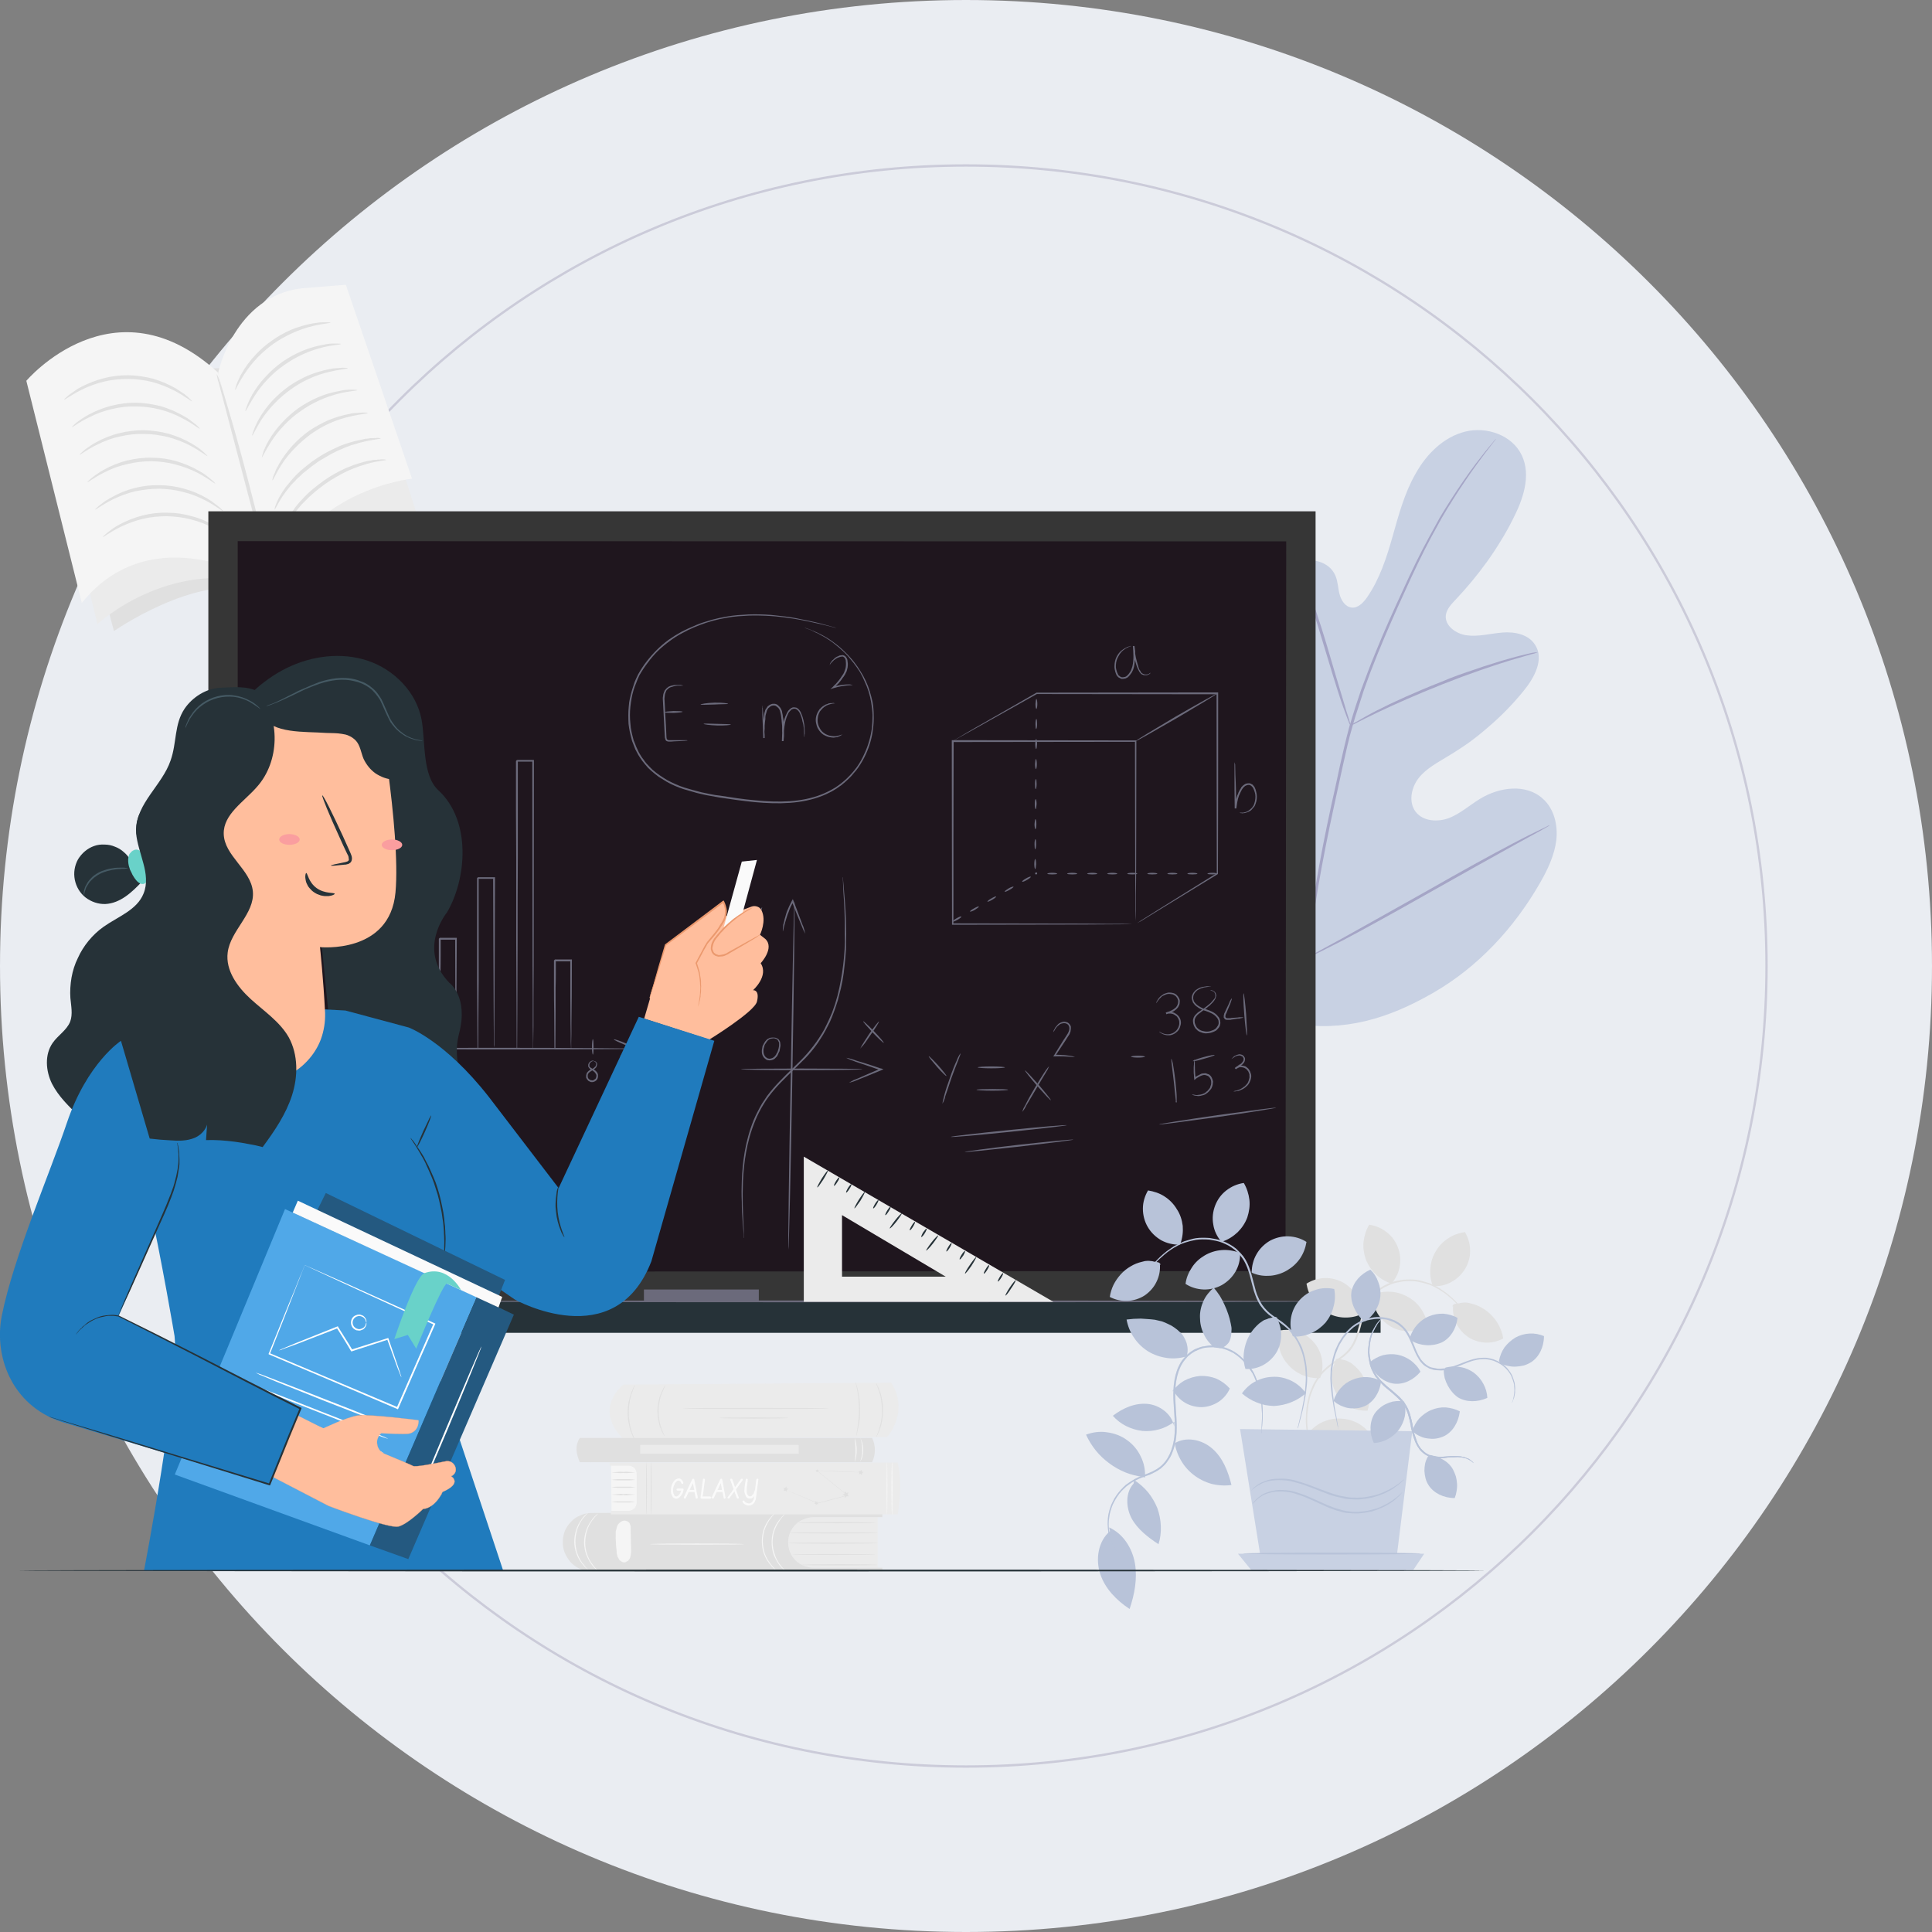<svg version="1.2" xmlns="http://www.w3.org/2000/svg" width="829" height="829"><rect width="100%" height="100%" fill="#808080" stroke="none"/><style>.s2{fill:#c8d1e3}.s3{fill:#e0e0e0}.s4{fill:#a5a5c6}.s5{fill:#ebebeb}.s6{fill:#f5f5f5}.s7{fill:#fafafa}.s9{fill:#1f161e}.s10{fill:#263238}.s11{fill:#6b6a7b}.s12{fill:#69d2c9}.s13{fill:#455a64}.s14{fill:#ffbe9d}.s15{fill:#eb996e}.s16{fill:#207bbd}.s17{fill:#fa9e9f}.s19{fill:#245980}.s20{fill:#fff}.s21{fill:#b8c3d9}</style><g style="opacity:.9"><path d="M414.5 829C185.3 829 0 643.7 0 414.5S185.3 0 414.5 0 829 185.3 829 414.5 643.7 829 414.5 829z" style="fill:#f5f8fe"/></g><path d="M414.5 758C224.5 758 71 604.5 71 414.5S224.5 71 414.5 71 758 224.5 758 414.5 604.5 758 414.5 758z" style="fill:none;stroke:#cbcbd9"/><path class="s2" d="M554.7 439.2c-38.1-17-54-59.1-60.1-98.5-1.1-6.5-3.1-13.3-1.1-19.6 2-6.3 8.5-11.6 14.9-10 5.3 1.4 8.5 6.6 12.1 10.8q1.8 2 3.8 3.8 2.1 1.8 4.4 3.3 2.3 1.5 4.8 2.6 2.5 1.2 5.1 2c4.6 1.3 10 1.7 13.6-1.4 5.1-4.2 4.3-12.1 3-18.6l-7.2-36.2c-1.3-6.5-2.6-13.1-1.7-19.7.8-6.5 4.2-13.1 10.1-16 5.8-2.9 14.1-.8 16.6 5.3 1.1 2.5 1.1 5.4 1.8 8 .7 2.7 2.5 5.4 5.2 5.7 2.7.3 5-2.1 6.6-4.4 5.4-7.8 8.4-17.1 11-26.3 2.6-9.2 5.1-18.6 9.9-26.9 4.7-8.4 12-15.6 21.2-17.9 9.2-2.3 20.2 1.5 24.3 10.2 4.1 8.7.5 19-3.9 27.5q-2.4 4.8-5.2 9.3-2.8 4.6-5.9 8.9-3.1 4.3-6.5 8.4-3.4 4.1-7.1 8c-1.7 1.8-3.6 3.8-4 6.4-.6 4.6 4.4 8.1 8.9 8.7 5.2.7 10.3-.8 15.5-1.2 5.2-.4 11.1.8 13.9 5.3 4 6.1-.3 14.1-4.9 19.7q-3.4 4.2-7.2 8.1-3.8 3.9-7.9 7.4-4.1 3.6-8.5 6.8-4.4 3.1-9.1 5.9c-4.4 2.7-9.2 5.2-12.4 9.3-3.2 4.1-4.4 10.4-1.2 14.5s9.5 4.4 14.3 2.6c4.8-1.9 8.8-5.5 13.2-8.2 8.3-5.1 19.9-6.7 27.1 0 4.8 4.3 6.4 11.3 5.7 17.7-.8 6.4-3.6 12.4-6.8 18-11.1 19.5-26.8 36.5-46.2 47.6-19.3 11.1-38.1 16.7-60.1 13.1z"/><path class="s3" d="m560.8 411.1-.2-.2q-.1-.2-.2-.3l-.2-.2-.2-.2q-.8-1.2-2-2.8c-1.7-2.4-4.1-5.9-7-10.3-5.9-8.8-13.6-21.2-21.9-35-8.3-13.8-15.9-26.3-21.6-35.2l-6.7-10.5q-1.1-1.8-1.8-2.9-.1-.1-.2-.3-.1-.1-.1-.2-.1-.2-.2-.3 0-.1-.1-.3l.2.2q.1.1.2.3l.2.2.2.2q.8 1.1 2 2.8c1.7 2.4 4.1 5.9 7 10.3 5.9 8.8 13.6 21.2 21.9 35 8.3 13.8 15.9 26.3 21.6 35.2 2.8 4.3 5 7.9 6.7 10.5q1.1 1.8 1.8 2.9.1.1.2.3l.2.2q0 .1.1.3.1.1.1.3z"/><path class="s4" d="M560.1 412.8c2-20.8 6-43.5 11.1-67.1q2-8.8 3.8-17.4c1.3-5.7 2.6-11.4 4.1-16.9l2.4-7.8 2.6-7.8q1.4-3.8 2.9-7.7 1.4-3.8 3-7.6c3.9-9.7 8-18.7 11.9-27.1 3.8-8.4 7.6-16.2 11.4-23.1q2.2-4.1 4.5-8.2 2.4-4 4.9-7.9 2.5-3.9 5.2-7.8 2.6-3.8 5.4-7.5c2.7-3.5 4.8-6.2 6.3-7.9q1.1-1.3 1.7-2.1.1 0 .2-.1 0-.1.1-.2l.2-.2.1-.1q0 .1-.1.2 0 .1-.1.2l-.1.1-.2.2q-.6.8-1.6 2.1c-1.4 1.8-3.5 4.5-6.1 8.1q-2.7 3.7-5.3 7.6-2.6 3.8-5.1 7.8-2.5 3.9-4.8 7.9-2.3 4.1-4.5 8.2c-3.7 6.9-7.4 14.7-11.2 23.1-3.9 8.5-7.9 17.5-11.8 27.1l-3 7.6q-1.4 3.9-2.8 7.7-1.3 3.9-2.5 7.8-1.3 3.8-2.4 7.8c-1.6 5.4-2.8 11-4.1 16.8q-1.9 8.6-3.8 17.4c-5.1 23.5-9.2 46.1-11.2 66.9"/><path class="s4" d="m579.5 311.3-.4-.6q-.1-.3-.3-.7l-.2-.6q-.2-.4-.3-.7c-.7-1.8-1.6-4.3-2.7-7.4-2.1-6.3-4.8-15.1-7.7-24.8-2.9-9.7-5.7-18.5-7.9-24.7-1.2-3.1-2.1-5.7-2.7-7.4q-.2-.3-.3-.7-.2-.3-.3-.6-.1-.4-.2-.7-.1-.4-.1-.7.2.3.3.6l.4.6q.2.3.3.7.2.3.3.6c.8 1.7 1.8 4.2 3.1 7.3 2.4 6.2 5.4 14.9 8.3 24.6 2.8 9.6 5.4 18.3 7.4 24.9q1.3 4.5 2.3 7.5.1.4.2.7.1.3.2.7.1.3.2.7 0 .4.1.7zM660 279.8q-.4.1-.8.3-.4.1-.8.3l-.8.2-.8.2c-2.1.6-5.2 1.5-8.9 2.6-7.5 2.3-17.8 5.8-28.9 10.2-11.1 4.4-21 8.8-28.1 12.2-3.5 1.7-6.4 3.1-8.3 4.1l-.8.4q-.4.2-.7.4-.4.2-.8.3-.4.2-.8.3.3-.2.7-.5.3-.2.7-.5.3-.2.7-.4l.8-.4c1.9-1.1 4.6-2.7 8.1-4.5 7-3.6 16.9-8.1 28.1-12.5q3.5-1.5 7.1-2.8 3.6-1.3 7.3-2.5 3.6-1.3 7.3-2.4 3.6-1.2 7.3-2.2c3.8-1.1 6.9-1.8 9-2.3q.5-.1.9-.2.4 0 .8-.1t.9-.1q.4-.1.8-.1zM665 354.1q-.2.1-.3.2l-.2.2q-.2.1-.3.1-.1.1-.3.2l-3 1.7c-2.8 1.5-6.5 3.6-11.1 6.1-9.4 5.2-22.4 12.5-36.6 20.5-14.3 8.1-27.3 15.3-36.8 20.3-4.8 2.4-8.6 4.4-11.3 5.7l-3.2 1.5-.2.2q-.2 0-.3.1-.2 0-.3.1-.2 0-.3.1l.2-.2q.2-.1.3-.2l.2-.2q.2 0 .3-.1 1.2-.7 3-1.7c2.8-1.5 6.6-3.6 11.2-6.1 9.4-5.2 22.3-12.5 36.6-20.5 14.2-8.1 27.2-15.3 36.8-20.3 4.7-2.5 8.6-4.4 11.3-5.7q1.9-.9 3.1-1.5.2-.1.3-.2.1 0 .3-.1.1-.1.3-.1.1 0 .3-.1z"/><path class="s3" d="m32.6 159.5 113.2-2.8 37 86.9-9.7-2c-25.9-7.2-46.1 8.3-46.1 8.3q-.1.7-.5 1.4t-1 1.2q-.5.5-1.2.9-.7.3-1.5.4l-9.6 1.2q-.6.1-1.2 0t-1.2-.3q-.6-.2-1.1-.6-.5-.3-.9-.8c-25.4-6.7-59.9 17.5-59.9 17.5l-1.9-7.1z"/><path class="s5" d="m94.3 192.4 23.1 59.7c-42.8-15-75.6 15.7-75.6 15.7L38.7 255c0-13.7 55.6-62.6 55.6-62.6z"/><path class="s6" d="M11.3 163.4s37.6-44.5 82.3-3.5l23.8 92.2s-50.4-32.9-82.3 6.6z"/><path class="s5" d="m94.4 163.1 63.8-7.2 26.5 83.1c-33.8-20.1-67.3 13.1-67.3 13.1z"/><path class="s6" d="M93.6 160s6.9-33 36-36.3l18.8-1.5 28.4 83.2s-45.9 4.6-59.5 46.8z"/><path class="s3" d="m117.4 252.1-.4-.8q-.2-.5-.3-.9-.2-.4-.3-.9-.1-.4-.2-.9-1.1-3.9-2.7-9.8c-2.3-8.6-5.3-19.9-8.6-32.5l-8.5-32.4q-1.6-5.9-2.6-9.8-.2-.5-.3-.9-.1-.5-.2-.9l-.2-1q0-.4-.1-.9.2.4.4.9l.4.8q.2.5.3.9.1.4.3.9c.8 2.3 1.8 5.6 3 9.7 2.5 8.2 5.7 19.7 9 32.3 3.3 12.7 6.2 24.2 8.1 32.6 1 4.2 1.8 7.6 2.3 9.9l.2 1q.1.4.2.9 0 .4.1.9 0 .5.1.9zM141.8 138.4c0 .3-3 .4-7.6 1.5q-4.5 1.1-8.7 3-4.2 1.9-8 4.5-3.8 2.7-7 6-3.2 3.4-5.7 7.2c-2.6 4-3.7 6.8-3.9 6.7-.1-.1.1-.8.5-2.1q.2-.6.5-1.3.3-.7.6-1.3.3-.7.6-1.3.4-.6.7-1.2 2.4-4.2 5.7-7.7 3.2-3.5 7.1-6.2 3.9-2.8 8.3-4.7 4.4-1.8 9.1-2.7l1.4-.2 1.4-.2q.7-.1 1.5-.1h1.4c1.4 0 2.1 0 2.1.1zM146.3 147.6c0 .3-3 .3-7.6 1.4q-4.5 1.1-8.7 3-4.2 1.9-8 4.6-3.8 2.6-7 6-3.2 3.3-5.7 7.2c-2.6 4-3.7 6.7-4 6.6-.1 0 .1-.7.6-2q.2-.7.5-1.3l.6-1.4.6-1.2q.4-.7.7-1.3 2.4-4.1 5.7-7.6 3.2-3.5 7.1-6.3 3.9-2.7 8.3-4.6 4.4-1.9 9.1-2.7.7-.2 1.4-.3l1.4-.2q.7 0 1.4-.1h1.5c1.3 0 2.1.1 2.1.2zM149.2 158c0 .3-3 .4-7.6 1.5q-4.5 1-8.7 2.9-4.3 1.9-8 4.6-3.8 2.7-7 6t-5.8 7.2c-2.5 4-3.6 6.8-3.9 6.7-.1-.1.1-.8.6-2.1q.2-.6.5-1.3.2-.7.6-1.3.3-.7.6-1.3.3-.6.7-1.3 2.4-4.1 5.6-7.6 3.3-3.5 7.2-6.3 3.9-2.7 8.3-4.6 4.4-1.8 9-2.7.8-.1 1.5-.3.7-.1 1.4-.1.7-.1 1.4-.1.7-.1 1.5-.1c1.3 0 2.1.1 2.1.2zM153.3 167.4c0 .3-3 .3-7.6 1.4q-4.5 1.1-8.7 3-4.2 1.9-8 4.6-3.8 2.6-7 6-3.2 3.3-5.7 7.2c-2.6 4-3.7 6.7-3.9 6.6-.1 0 .1-.7.5-2q.2-.7.5-1.3l.6-1.4.6-1.2q.4-.7.7-1.3 2.4-4.1 5.7-7.6 3.2-3.5 7.1-6.3 3.9-2.7 8.3-4.6 4.4-1.9 9.1-2.7.7-.2 1.4-.3l1.4-.2q.7 0 1.5-.1h1.4c1.3 0 2.1.1 2.1.2zM157.8 177.2c.1.3-2.9.4-7.5 1.5q-4.5 1-8.8 2.9-4.2 1.9-8 4.6-3.7 2.7-6.9 6-3.3 3.3-5.8 7.2c-2.6 4-3.6 6.8-3.9 6.7-.1-.1.1-.8.5-2.1q.3-.6.6-1.3.2-.7.5-1.3.3-.7.7-1.3.3-.6.7-1.3 2.4-4.1 5.6-7.6 3.2-3.5 7.1-6.3 4-2.7 8.3-4.6 4.4-1.8 9.1-2.7.7-.2 1.5-.3.7-.1 1.4-.1.7-.1 1.4-.1.7-.1 1.4-.1c1.4 0 2.1.1 2.1.2zM163.4 188.1c0 .3-3.3.4-8.3 1.7q-1.1.2-2.1.6l-2.2.6q-1.1.4-2.1.8-1.1.4-2.1.9-1.3.5-2.5 1.1-1.3.6-2.5 1.3l-2.4 1.4-2.4 1.4-2.2 1.6q-1.2.8-2.2 1.7-1.1.8-2.2 1.7-1 .9-2 1.9-.9.7-1.6 1.6L125 208l-1.4 1.8q-.7.8-1.4 1.8c-3 4.1-4.1 7.2-4.4 7.1q0-.3.1-.6 0-.3.1-.6.1-.2.2-.5t.2-.5q.1-.4.3-.7l.2-.6q.2-.3.3-.6.2-.3.3-.6l.4-.8q.3-.4.5-.8.2-.3.4-.7.3-.4.5-.8.7-.9 1.3-1.9.7-.9 1.5-1.8.7-.9 1.5-1.8.7-.8 1.6-1.7 1-1 2-1.9l2.2-1.8q1.1-.9 2.3-1.8 1.1-.8 2.3-1.6 1.2-.8 2.4-1.5t2.5-1.4q1.2-.6 2.5-1.2l2.6-1.2 2.2-.8q1.1-.4 2.2-.7l2.2-.6q1.2-.3 2.3-.5.4-.1.9-.2l.8-.2q.5 0 .9-.1.5 0 .9-.1.3 0 .7-.1H160.4q.3-.1.7 0 .3-.1.6-.1h.5q.3.1.6.1t.6.1zM165.8 197.3c0 .3-3.2.3-8.2 1.7q-1.1.3-2.2.7-1.1.3-2.1.7-1.1.4-2.1.8-1.1.5-2.1.9-2.5 1.2-4.9 2.6-2.5 1.4-4.7 3-2.3 1.6-4.4 3.4-2.2 1.8-4.1 3.8l-1.6 1.6q-.7.9-1.5 1.8-.7.8-1.4 1.7-.7.9-1.3 1.9c-3 4.2-4.2 7.2-4.4 7.1q0-.3.1-.5 0-.3.1-.6t.2-.5l.2-.6.2-.6q.2-.3.3-.6.1-.3.3-.6.1-.3.3-.6l.4-.8.4-.8q.3-.4.5-.8t.5-.8q.6-.9 1.3-1.9.6-.9 1.3-1.9.7-.9 1.5-1.8t1.6-1.7q1.9-2.1 4.1-3.9 2.2-1.9 4.5-3.5 2.3-1.7 4.8-3.1 2.5-1.4 5.1-2.6 1.1-.4 2.1-.8 1.1-.5 2.2-.8 1.1-.4 2.3-.7l2.2-.6q.5-.1.9-.2.4 0 .9-.1.4-.1.9-.2.4 0 .8-.1h.7q.4-.1.7-.1h.7q.3-.1.6-.1h1.2q.3 0 .6.1.2 0 .5.1zM99 231.1c-.1.2-2.7-2-7.4-4.5-3-1.6-6.3-2.9-9.6-3.7-3.4-.9-6.8-1.3-10.3-1.4-3.4 0-6.9.3-10.3 1.1-3.3.8-6.6 2-9.7 3.5-4.8 2.4-7.4 4.5-7.5 4.3-.1-.1.5-.7 1.7-1.7q.6-.5 1.2-.9.7-.5 1.3-1 .7-.4 1.4-.9l1.4-.8c3.1-1.7 6.5-3 9.9-3.9 3.5-.9 7.1-1.3 10.6-1.2 3.6 0 7.2.5 10.6 1.5 3.5.9 6.8 2.3 9.8 4.1q.7.4 1.4.9.7.4 1.4.9.6.4 1.3.9.6.5 1.2 1.1c1.1 1 1.7 1.6 1.6 1.7zM95.7 219.3c-.2.2-2.7-2-7.4-4.5-3.1-1.6-6.3-2.9-9.7-3.7-3.3-.9-6.8-1.3-10.2-1.4-3.5 0-6.9.4-10.3 1.1-3.4.8-6.6 2-9.7 3.5-4.8 2.4-7.4 4.6-7.5 4.3-.1 0 .5-.7 1.6-1.6q.7-.6 1.3-1 .6-.5 1.3-1l1.4-.8q.7-.5 1.4-.8c3.1-1.8 6.4-3.1 9.9-4 3.5-.9 7-1.3 10.6-1.2 3.6 0 7.1.5 10.6 1.5 3.4.9 6.7 2.3 9.8 4.1q.7.4 1.4.9.7.4 1.3.9.7.5 1.3 1 .7.5 1.3 1c1.1 1 1.7 1.6 1.6 1.7zM92.4 207.5c-.2.2-2.7-2-7.4-4.5-3.1-1.6-6.3-2.8-9.7-3.7-3.3-.9-6.8-1.3-10.2-1.4-3.5 0-7 .4-10.3 1.2-3.4.7-6.7 1.9-9.8 3.5-4.7 2.3-7.3 4.5-7.5 4.3 0-.1.5-.7 1.7-1.7q.6-.5 1.3-1 .6-.5 1.3-.9.7-.5 1.3-.9l1.4-.8c3.2-1.8 6.5-3.1 10-4 3.4-.8 7-1.3 10.6-1.2 3.6 0 7.1.5 10.6 1.5 3.4 1 6.7 2.4 9.8 4.2l1.4.8q.6.4 1.3.9.7.5 1.3 1l1.2 1c1.2 1 1.7 1.6 1.7 1.7zM89 195.7c-.1.2-2.7-2-7.4-4.5-3-1.6-6.3-2.8-9.6-3.7-3.4-.8-6.8-1.3-10.3-1.3-3.4-.1-6.9.3-10.3 1.1-3.3.7-6.6 1.9-9.7 3.5-4.8 2.3-7.3 4.5-7.5 4.3-.1-.1.5-.7 1.7-1.7l1.2-1q.7-.5 1.4-.9.6-.5 1.3-.9l1.4-.8c3.1-1.7 6.5-3.1 9.9-3.9 3.5-.9 7.1-1.3 10.6-1.3 3.6.1 7.2.6 10.6 1.5 3.5 1 6.8 2.4 9.9 4.2q.7.4 1.3.8.7.5 1.4.9.6.5 1.3 1l1.2 1c1.1 1 1.7 1.7 1.6 1.7zM85.7 183.9c-.2.3-2.7-2-7.4-4.4-3.1-1.7-6.3-2.9-9.7-3.8-3.3-.8-6.7-1.3-10.2-1.3-3.5-.1-6.9.3-10.3 1.1-3.4.8-6.6 1.9-9.7 3.5-4.8 2.3-7.4 4.5-7.5 4.3-.1-.1.5-.7 1.6-1.7q.7-.5 1.3-1 .7-.5 1.3-.9.7-.5 1.4-.9l1.4-.8c3.1-1.7 6.4-3 9.9-3.9 3.5-.9 7-1.3 10.6-1.3 3.6.1 7.1.6 10.6 1.5 3.4 1 6.7 2.4 9.8 4.2l1.4.8q.7.5 1.3.9.7.5 1.3 1 .7.5 1.3 1c1.1 1 1.7 1.7 1.6 1.7zM82.4 172.2c-.2.2-2.7-2-7.4-4.5-3.1-1.6-6.3-2.9-9.7-3.8-3.3-.8-6.8-1.3-10.2-1.3-3.5 0-6.9.3-10.3 1.1-3.4.8-6.7 2-9.7 3.5-4.8 2.4-7.4 4.5-7.6 4.3 0-.1.5-.7 1.7-1.7q.6-.5 1.3-1 .6-.4 1.3-.9.7-.5 1.3-.9l1.4-.8c3.2-1.7 6.5-3 10-3.9 3.4-.9 7-1.3 10.6-1.3 3.6.1 7.1.6 10.6 1.5 3.4 1 6.7 2.4 9.8 4.2q.7.4 1.4.9.6.4 1.3.9.7.4 1.3.9l1.2 1c1.2 1.1 1.7 1.7 1.7 1.8z"/><path class="s5" d="M382.4 593.3c8 12.5-1.7 23.3-1.7 23.3l-112.9.7h-.3q-.1-.1-.2-.1-.1-.1-.2-.1l-.2-.2c-12.3-13 .6-22.8.6-22.8z"/><path class="s3" d="M355.8 604.3c0 .2-14.1.3-31.4.3-17.4 0-31.5-.1-31.5-.3 0-.1 14.1-.2 31.5-.2 17.3 0 31.4.1 31.4.2zM338.2 608.4c0 .2-6.6.3-14.8.3-8.1 0-14.7-.1-14.7-.3 0-.1 6.6-.2 14.7-.2 8.2 0 14.8.1 14.8.2zM367.3 616.3c0-.1.3-1.3.6-3.4q.4-2.1.5-4.1.2-2.1.2-4.2 0-2-.2-4.1-.2-2.1-.6-4.1c-.4-2.1-.8-3.4-.7-3.4q.1.1.1.2.1.1.1.2 0 .2.1.3v.2q.3.9.7 2.4.4 2.1.7 4.2.2 2 .2 4.1.1 2.1-.1 4.2t-.7 4.1c-.2 1.1-.4 1.9-.6 2.5v.2q0 .1-.1.2 0 .1-.1.3 0 .1-.1.2zM375.8 593.2q0 .1.1.2t.1.2l.2.2q0 .1.1.2 0 .1.1.3.1.1.1.2.1.1.1.3l.2.2c.1.4.4.9.5 1.4q.2.5.4.9.1.5.3 1 .1.4.2.9l.2 1q.2 1.1.4 2.3.1 1.2.1 2.4t-.1 2.4q-.1 1.2-.3 2.4-.1.5-.2.9l-.2 1q-.2.4-.3.9-.2.5-.3.9c-.2.6-.4 1-.6 1.4q0 .2-.1.3 0 .1-.1.2-.1.2-.1.3l-.2.2q0 .2-.1.3 0 .1-.1.2 0 .1-.1.2l-.2.2c0-.1.6-1.3 1.3-3.4q.1-.4.2-.9.2-.5.3-.9l.2-1q.1-.4.2-.9.2-1.2.3-2.3.1-1.2 0-2.4 0-1.2-.1-2.3-.1-1.2-.3-2.4-.1-.4-.2-.9t-.2-.9q-.1-.5-.3-1-.1-.4-.3-.9c-.7-2.1-1.3-3.3-1.2-3.3zM285.3 616.4q-.1-.1-.1-.2-.1-.1-.2-.1 0-.1-.1-.2t-.1-.2q-.1-.2-.2-.3 0-.1-.1-.2t-.1-.2q-.1-.2-.1-.3-.1-.1-.2-.3-.1-.2-.2-.3 0-.2-.1-.4-.1-.1-.1-.3-.2-.4-.4-.9-.1-.4-.3-.8-.1-.5-.2-.9-.1-.5-.2-.9-.3-1.2-.4-2.3-.1-1.2-.1-2.3 0-1.1.2-2.3.1-1.1.4-2.2.1-.5.2-.9.1-.5.3-.9.2-.5.3-.9.2-.4.4-.9.1-.1.1-.3.1-.2.2-.3.1-.2.2-.3 0-.2.1-.4.1-.1.1-.2l.2-.2q.1-.1.1-.3l.2-.2q0-.1.1-.2t.1-.2l.2-.2.1-.1c.1 0-.6 1.1-1.4 3.1q-.2.4-.3.8-.2.4-.3.9-.2.4-.3.9-.1.4-.2.9l-.4 2.2q-.1 1.1-.1 2.2t.1 2.2q.1 1.2.3 2.3.1.4.2.9.1.4.2.9.1.4.3.8.1.5.3.9c.7 2 1.4 3.1 1.3 3.1zM273.1 619.2q-.1-.1-.1-.2l-.2-.2q-.1-.2-.1-.3l-.2-.2q0-.1-.1-.2-.1-.2-.2-.3 0-.1-.1-.3-.1-.1-.2-.3c-.2-.4-.4-.9-.6-1.4l-.4-1-.4-1q-.1-.5-.3-1l-.2-1q-.3-1.3-.5-2.5l-.2-2.6q0-1.3.1-2.6.1-1.2.3-2.5.1-.5.3-1 .1-.6.2-1.1.2-.5.3-1l.4-1c.1-.5.4-1 .6-1.4q0-.2.1-.3.1-.2.1-.3.1-.1.2-.3 0-.1.1-.2t.1-.3l.2-.2q0-.1.1-.2l.2-.2s-.7 1.3-1.4 3.6q-.2.4-.4.9l-.2 1q-.1.5-.3 1-.1.6-.1 1.1-.3 1.2-.3 2.5-.1 1.2-.1 2.5t.2 2.5q.1 1.3.4 2.5l.2 1q.1.5.3 1 .1.5.3 1l.4 1c.8 2.2 1.6 3.4 1.5 3.5z"/><path class="s5" d="M376.6 651v21.7h-41.8V651z"/><path class="s3" d="M242.3 657.1c.6-1.5 1.5-2.9 2.7-4.1 1.1-1.2 2.5-2.2 4.1-2.8 1.5-.7 3.2-1 4.8-1l124.7-.5v2.3H349c-1.4 0-2.8.3-4.2.9-1.3.5-2.5 1.3-3.5 2.3-1 1-1.8 2.2-2.3 3.5-.6 1.3-.8 2.7-.8 4.1 0 1.5.2 2.9.8 4.2.5 1.3 1.3 2.5 2.3 3.5 1 1 2.2 1.8 3.5 2.3 1.4.6 2.8.9 4.2.9h29.6v1.5H254c-1.6 0-3.2-.3-4.6-.8-1.5-.6-2.8-1.4-4-2.5-1.1-1.1-2-2.4-2.7-3.8-.7-1.4-1.1-2.9-1.2-4.5v-.6c-.1-1.6.2-3.3.8-4.9z"/><path class="s3" d="M376.6 662.1c0 .2-8.6.3-19.2.3s-19.2-.1-19.2-.3c0-.1 8.6-.2 19.2-.2s19.2.1 19.2.2zM376 667c0 .1-8.1.2-18.2.2-10 0-18.2-.1-18.2-.2s8.2-.2 18.2-.2c10.1 0 18.2.1 18.2.2zM376.6 671.5c0 .1-7.3.2-16.3.2-9.1 0-16.4-.1-16.4-.2 0-.2 7.3-.3 16.4-.3 9 0 16.3.1 16.3.3zM376.6 657.8c0 .1-8.4.2-18.8.2s-18.8-.1-18.8-.2c0-.2 8.4-.3 18.8-.3s18.8.1 18.8.3zM376 653.4c0 .1-7.5.2-16.8.2-9.2 0-16.7-.1-16.7-.2 0-.2 7.5-.3 16.7-.3 9.3 0 16.8.2 16.8.3z"/><path class="s6" d="M256.6 649.5q-.4.4-.7.8-.4.3-.7.7l-.6.8q-.4.4-.7.9-1.4 2-2.1 4.4-.7 2.4-.7 4.9 0 2.5.8 4.8.8 2.4 2.3 4.4l.6.8q.3.4.7.8.3.4.7.7.3.4.7.8-.1-.1-.3-.2-.1 0-.2-.1l-.2-.2-.2-.2q-.3-.2-.6-.5l-.5-.5q-.3-.3-.5-.6-.3-.3-.5-.6c-1-1.4-1.8-2.9-2.4-4.5-.6-1.6-.8-3.2-.9-4.9 0-1.7.3-3.4.8-5s1.3-3.2 2.3-4.5l.4-.6q.3-.3.5-.6.3-.3.5-.6.3-.2.6-.5l.2-.2.2-.2q.1-.1.2-.1.2-.1.3-.2z"/><path class="s6" d="M252.4 649.1q-.4.3-.7.7-.4.4-.7.8-.3.4-.7.8l-.6.8q-1.4 2.1-2.1 4.4-.7 2.4-.7 4.9 0 2.5.8 4.9.8 2.3 2.2 4.3.4.4.7.8l.6.8q.4.4.7.8.4.4.8.7-.2-.1-.3-.1l-.2-.2-.2-.2q-.1-.1-.2-.1l-.6-.6q-.3-.2-.5-.5-.3-.3-.5-.6-.3-.3-.5-.6c-1-1.3-1.9-2.8-2.4-4.4-.6-1.6-.9-3.3-.9-5 0-1.7.3-3.4.8-5s1.3-3.1 2.3-4.5l.4-.6q.3-.3.5-.6l.5-.5.6-.6q.1-.1.2-.1l.2-.2.2-.2q.2-.1.3-.1zM337 649.5q-.3.4-.7.8l-.7.7-.6.8q-.3.4-.6.9-1.4 2-2.2 4.4-.7 2.4-.7 4.9.1 2.5.9 4.8.7 2.4 2.2 4.4l.6.8q.4.4.7.8.3.4.7.7.4.4.7.8l-.2-.2q-.1 0-.2-.1-.2-.1-.3-.2l-.2-.2q-.3-.2-.5-.5-.3-.3-.6-.5-.2-.3-.5-.6-.2-.3-.5-.6c-1-1.4-1.8-2.9-2.4-4.5-.5-1.6-.8-3.2-.8-4.9 0-1.7.2-3.4.7-5 .5-1.6 1.3-3.2 2.3-4.5q.2-.3.5-.6.2-.3.5-.6.2-.3.5-.6.3-.2.5-.5.1-.1.3-.2l.2-.2q.1-.1.2-.1l.2-.2z"/><path class="s6" d="m332.8 649.1-.7.7q-.3.4-.7.8l-.6.8-.6.8q-1.4 2.1-2.2 4.4-.7 2.4-.7 4.9.1 2.5.8 4.9.8 2.3 2.3 4.3l.6.8q.4.4.7.8.3.4.7.8.3.4.7.7-.1-.1-.2-.1-.1-.1-.3-.2l-.2-.2q-.1-.1-.2-.1l-.6-.6-.5-.5q-.3-.3-.5-.6t-.5-.6c-1-1.3-1.8-2.8-2.4-4.4-.5-1.6-.8-3.3-.8-5 0-1.7.2-3.4.7-5 .5-1.6 1.3-3.1 2.3-4.5q.2-.3.5-.6.2-.3.5-.6.2-.3.5-.5.3-.3.5-.6.1-.1.2-.1.1-.1.3-.2l.2-.2q.1-.1.2-.1zM270.8 665.9q0 .4-.1.8 0 .4-.1.8l-.2.8q-.1.4-.4.8-.2.3-.5.6-.3.2-.7.4-.3.2-.7.3-.5 0-.9-.1t-.7-.4q-.4-.2-.7-.5-.2-.3-.4-.7-.2-.3-.4-.7l-.2-.8-.2-.8v-.8l-.2-1.8q-.1-.8-.1-1.7-.1-.9-.1-1.7V657.5q0-.5.2-1.1.1-.5.3-1.1.1-.5.4-1c.8-1.3 2.5-2.2 3.6-1.7q.3.1.5.2.3.1.5.3l.4.4q.1.3.2.5l.2.6q.1.3.1.5v.6q.1.3 0 .6l.2 8.8v.8zM319.2 662.6c0 .1-9.1.2-20.2.2s-20.1-.1-20.1-.2c0-.2 9-.3 20.1-.3 11.2 0 20.2.1 20.2.3zM262.4 648.7l-.2-20.5h11.1l.4 20.5z"/><path class="s3" d="M272.7 631.8q-.7.1-1.3.1-.7.1-1.3.1-.7.1-1.3.1-.7 0-1.3-.1-.6.1-1.3.1-.6 0-1.3-.1-.6 0-1.3-.1-.6 0-1.3-.1.7-.1 1.3-.1.7-.1 1.3-.1.7-.1 1.3-.1.7 0 1.3.1.6-.1 1.3-.1.6 0 1.3.1.6 0 1.3.1.6 0 1.3.1zM272.7 635q-.7.1-1.3.1-.7.1-1.3.1h-5.2q-.6 0-1.3-.1-.6 0-1.3-.1.7-.1 1.3-.2.7 0 1.3-.1h5.2q.6.1 1.3.1.6.1 1.3.2zM272.7 638.1q-.7.1-1.3.2-.7 0-1.3.1h-5.2q-.6-.1-1.3-.1-.6-.1-1.3-.2.7-.1 1.3-.1.7-.1 1.3-.1h5.2q.6 0 1.3.1.6 0 1.3.1zM272.7 641.3q-.7.1-1.3.1-.7.1-1.3.1-.7.1-1.3.1-.7 0-1.3-.1-.6.1-1.3.1-.6 0-1.3-.1-.6 0-1.3-.1-.6 0-1.3-.1.7-.1 1.3-.1.7-.1 1.3-.1.7-.1 1.3-.1.7 0 1.3.1.6-.1 1.3-.1.6 0 1.3.1.6 0 1.3.1.6 0 1.3.1zM272.7 644.5q-.7 0-1.3.1-.7.1-1.3.1h-5.2q-.6 0-1.3-.1-.6-.1-1.3-.1.7-.1 1.3-.2.7 0 1.3-.1h5.2q.6.1 1.3.1.6.1 1.3.2z"/><path class="s5" d="M261.6 627.6h123.6c1.6 6.8 1.3 14.3 0 22.2H262.1v-1.5h7.5q.8 0 1.4-.3.7-.3 1.2-.8t.7-1.1q.3-.7.3-1.4v-12.2q0-.8-.3-1.4-.2-.7-.7-1.2-.5-.5-1.2-.7-.6-.3-1.4-.3h-8z"/><path class="s7" d="M290.8 638.7H293.1v.1h.1q0 .1.1.1v.4q0 .2-.1.5l-.2.6q-.2.4-.3.7-.2.2-.4.5t-.4.5l-.4.4q-.2.2-.4.3-.2.1-.5.2-.2 0-.5.1h-.1q0-.1-.1-.1-.2 0-.4-.1-.3-.1-.4-.2-.2-.1-.4-.3l-.2-.4q-.2-.3-.3-.6l-.2-.6q-.1-.3-.1-.6-.1-.3 0-.7v-.9q.1-.2.1-.4t.1-.4q.1-.4.2-.7.1-.3.3-.6.1-.3.3-.6.2-.3.4-.5l.4-.4q.2-.2.5-.3.2-.1.5-.2.2-.1.5-.1h.4q.1.1.2.1t.2.1l.4.2q.2.2.3.4.2.2.3.4.1.2.2.5v.4l-.1.1q-.1 0-.1.1h-.5v-.1q-.1 0-.1-.1v-.1h-.1v-.1q0-.1-.1-.2v-.1q-.1 0-.1-.1l-.2-.2q-.1-.2-.2-.2-.2-.1-.3-.1-.2-.1-.3-.1h-.2q-.1 0-.2.1-.1 0-.1.1-.1 0-.2.1-.2.1-.3.3l-.4.4-.2.4q-.1.2-.2.5-.1.2-.2.5l-.2.6q0 .3-.1.6v1.1q0 .2.1.4 0 .3.1.5l.2.4q0 .2.1.3.1.2.3.3.1.1.3.2h.6q.2-.1.3-.2.1 0 .2-.1t.2-.3l.4-.4q.1-.2.3-.5.1-.2.2-.5.1-.2.2-.5h-1.5q-.5-.1-.5-.5v-.1h.1v-.2h.2q0-.1.1-.1h.1z"/><path fill-rule="evenodd" class="s7" d="M297.8 634.7q.1 0 .1.1.1.5 1.5 7.7v.2l-.1.1v.1l-.1.1h-.1q-.1.1-.2.1l-.1-.1h-.1l-.1-.1q-.1-.1-.1-.2l-.5-2.5h-2.5l-1.2 2.6h-.1v.1l-.1.1h-.1l-.1.1q-.1 0-.2-.1-.1 0-.2-.1l-.1-.1V642.5q.2-.3.4-.9 2.7-5.8 3.2-6.8 0-.1.1-.2h.1q0-.1.1-.1h.4l.1.1v.1zm-.5 1.7-1.4 2.9h2z"/><path class="s7" d="M304.7 643.1H301v-.1h-.2l-.1-.1q0-.1-.1-.1V642.5q0-.2 1-7.6v-.2l.1-.1.1-.1h.1q.1-.1.1 0h.2q.1 0 .1.1.1 0 .1.1v.1q.1 0 .1.1-.1.5-.3 2.1-.6 4.9-.7 5.1H304.8v.1h.1q.1 0 .2.1h.1v.4q0 .1-.1.2l-.1.1h-.1q-.1.1-.2.1z"/><path fill-rule="evenodd" class="s7" d="M309.8 634.7q.1 0 .1.1.1.5 1.4 7.7h.1v.2h-.1v.1q0 .1-.1.1v.1h-.2q0 .1-.1.1-.1-.1-.2-.1h-.1v-.1q-.1-.1-.1-.2l-.5-2.5h-2.5l-1.2 2.6h-.1v.1l-.1.1h-.1q-.1.1-.2.1l-.1-.1q-.1 0-.2-.1l-.1-.1V642.5q.1-.3.4-.9 2.7-5.8 3.2-6.8 0-.1.1-.2h.1q0-.1.1-.1h.4l.1.1v.1zm-.5 1.7-1.4 2.9h1.9z"/><path class="s7" d="m315.8 639.1.6 1.8q.6 1.6.6 1.7V642.9h-.1l-.1.1h-.1l-.1.1-.1-.1h-.2v-.1l-.1-.1q0-.2-.1-.2-.3-.7-1-2.7l-2.1 2.9v.1q-.1 0-.1.1h-.5l-.1-.1-.1-.1v-.4q.1 0 .1-.1l.1-.1q1.1-1.4 2.4-3.3-.2-.4-.3-.7-1.2-3.2-1.2-3.3v-.1l.1-.1v-.1l.1-.1h.5q0 .1.1.1l.1.1 1.2 3.4 2.5-3.4q0-.1.1-.1 0-.1.1-.1h.4l.1.1v.1q.1 0 .1.1V635.1zM325 634.5h.2l.1.1.1.1v.2q-.9 7.2-1 7.8 0 .3-.1.6-.1.2-.2.5-.1.2-.2.5-.1.2-.3.5-.3.4-.7.7-.4.3-.9.4-.5.1-1.1.1-.5-.1-.9-.3l-.4-.2q-.2-.2-.4-.3l-.3-.3q-.1-.2-.3-.4v-.4h.1v-.1l.1-.1h.1l.1-.1q.1 0 .1.1h.1q.1 0 .1.1h.1q.1.3.3.5.3.2.5.3.3.1.5.2.3.1.6.1h.4l.4-.2.4-.2q.1-.2.3-.3.2-.3.3-.6.2-.2.3-.5.1-.3.1-.6.1-.4.1-.7-.2.3-.4.5-.2.1-.4.3-.3.1-.5.2H321.5q-.3 0-.5-.1l-.4-.2q-.2-.1-.3-.3-.2-.2-.3-.4l-.2-.6q-.2-.3-.2-.6l-.2-.6v-.7q0-.6.1-1.4.1-1.1.5-3.2v-.1q0-.1.1-.1 0-.1.1-.1 0-.1.1-.1H320.6v.1h.1l.1.1v.1l.1.1q-.1.2-.1.4v.5q0 .2-.1.4v.4q-.1.3-.1.7-.1.3-.1.6-.1.3-.1.7v1.6q.1.3.1.5.1.3.2.5.4.9 1.1.9h.1q.2 0 .4-.1.1-.1.3-.2.1-.1.2-.3.2-.1.3-.3.1-.2.3-.4l.2-.6q.1-.2.2-.5.1-.2.2-.5l.5-4.3h.1v-.2l.1-.1.1-.1h.2z"/><path class="s6" d="M380.6 650.1c-.1 0-.2-5.1-.2-11.4 0-6.3.1-11.4.2-11.4s.2 5.1.2 11.4c0 6.3-.1 11.4-.2 11.4z"/><path class="s3" d="M279.4 650.1c-.1 0-.2-5.1-.2-11.4 0-6.3.1-11.4.2-11.4s.2 5.1.2 11.4c0 6.3-.1 11.4-.2 11.4z"/><path class="s6" d="M382.8 650.1c-.2 0-.3-5.1-.3-11.4 0-6.3.1-11.4.3-11.4.1 0 .2 5.1.2 11.4 0 6.3-.1 11.4-.2 11.4z"/><path class="s3" d="M277.4 650.1c-.1 0-.2-5.1-.2-11.4 0-6.3.1-11.4.2-11.4s.2 5.1.2 11.4c0 6.3-.1 11.4-.2 11.4zM350.6 631.1v-.1l13.1 10.6.1.1h-.2l-1.7.5-11 2.9h-.1l-10-4.3-2.8-1.2-.8-.3-.2-.1h.1l.1.1.8.3 2.8 1.1c2.5 1.1 6 2.5 10.1 4.2h-.1l11.1-2.9 1.7-.4v.1l-13.1-10.6"/><path class="s3" d="m362.5 639.9.7.7.9-.2-.4.9.5.8-.9-.1-.7.7-.2-.9-.9-.4.9-.5zM349.9 644.1l.5.4.6-.2-.2.6.4.5h-.7l-.4.5-.1-.6-.6-.2.5-.4zM336.1 638.4l.8.1.5-.7.1.8.8.3-.7.4v.8l-.6-.5-.8.2.3-.8zM368.3 631.2l.8.1.5-.6.2.7.7.3-.6.4-.1.8-.6-.5-.7.2.3-.7zM350 630.7l.5.1.3-.4.1.5.5.1-.4.3-.1.5-.3-.3-.5.1.2-.5z"/><path class="s3" d="M369.4 631.8s-4.2-.1-9.4-.3c-5.2-.3-9.4-.5-9.4-.5 0-.1 4.2.1 9.4.3 5.2.2 9.4.4 9.4.5zM374.2 627.4H248.8c-1.7-3.7-2.1-7.2 0-10.4h125.4q.6 1.2.9 2.5.3 1.4.3 2.7 0 1.4-.3 2.7-.3 1.3-.9 2.5z"/><path class="s5" d="M274.7 620h68v3.8h-68z"/><path class="s3" d="M253.6 627.5q-.2-.1-.3-.3l-.3-.3q-.1-.2-.2-.3l-.2-.4q-.5-.8-.8-1.8-.3-.9-.3-1.9-.1-1 0-1.9.1-1 .4-1.9l.2-.4q0-.2.1-.4t.2-.3l.3-.3q-.1.1-.1.3-.1.2-.1.4-.1.2-.1.4l-.2.4q-.2.9-.3 1.8-.1.9 0 1.9.1.9.3 1.8.3.9.7 1.8.1.1.2.3l.2.4q.1.1.1.3l.2.4zM256.3 627.5q-.2-.1-.3-.3l-.3-.3q-.1-.2-.2-.3l-.2-.4q-.5-.8-.8-1.8-.2-.9-.3-1.9-.1-1 0-1.9.1-1 .5-1.9 0-.2.1-.4l.2-.4q0-.2.2-.3.1-.2.2-.3 0 .1-.1.3 0 .2-.1.4 0 .2-.1.4t-.1.4q-.3.9-.4 1.8-.1.9 0 1.9.1.9.4 1.8.2.9.6 1.8.1.1.2.3l.2.4q.1.1.1.3l.2.4z"/><path class="s6" d="M369.1 627.2q.4-1.2.7-2.5.2-1.3.2-2.6t-.2-2.6q-.2-1.2-.6-2.5.6 1.2.9 2.5.3 1.3.3 2.6 0 1.4-.3 2.7-.3 1.3-1 2.4zM366.8 627.2c-.2 0 .4-2.2.3-5 0-2.8-.5-5-.3-5q.4 1.2.6 2.5.2 1.2.2 2.5t-.2 2.5q-.2 1.3-.6 2.5z"/><path d="M89.4 219.4h475.1v339.4H89.4z" style="fill:#363636"/><path class="s9" d="M102.4 232.6h449.2v312.8H102.4z"/><path class="s9" d="M551.6 545.4c0-2.5-.1-122.6-.3-312.8l.3.3-449.2.1.4-.4c-.1 111.8-.1 218-.1 312.8l-.3-.4 449.2.4-449.2.3h-.4V232.2h.4l449.2.1h.3v.3c-.2 190.2-.3 310.3-.3 312.8z"/><path class="s10" d="M75.6 558.4h516.8v13.5H75.6z"/><path class="s11" d="M580.3 558.4c0 .2-91.5.4-204.5.4s-204.5-.2-204.5-.4 91.5-.4 204.5-.4 204.5.2 204.5.4zM487.3 396.5V395q0-1.5-.1-4.2c0-3.7 0-9.1-.1-16 0-13.7-.1-33.3-.1-56.8l.3.3-78.5.1.4-.4c-.1 28.7-.1 55.7-.1 78.5l-.3-.3 56.8.1c6.9.1 12.3.1 16 .1q2.7 0 4.2.1H487.3 485.9l-4.2.1-15.9.1-57 .1h-.3v-.3c0-22.8-.1-49.8-.1-78.5v-.4h.4l78.5.1h.3v.3c0 23.6-.1 43.2-.1 57-.1 6.8-.1 12.2-.1 15.9q0 2.7-.1 4.2V396.5z"/><path class="s11" d="m487.3 396.5.6-.4 1.8-1.2 7-4.4 25.5-15.9-.1.3c0-20.5-.1-47.7-.1-77.4l.4.4h-.3l-77.3-.1h.1l-26.4 14.8-7.2 4-1.9 1.1-.6.3.6-.4 1.9-1.1c1.6-1 4-2.4 7.1-4.2 6.2-3.5 15.2-8.7 26.2-15l.1-.1h.1l77.3-.1h.6v.4c0 29.7 0 56.9-.1 77.4v.1l-.1.1-25.7 15.7-7 4.3-1.9 1-.6.4z"/><path class="s11" d="M522.4 297.5c.1.2-7.7 4.9-17.4 10.6-9.7 5.6-17.6 10.1-17.7 9.9-.1-.2 7.7-4.9 17.3-10.6 9.7-5.6 17.7-10 17.8-9.9zM412.5 393.3c.1.2-.6.8-1.7 1.4-1 .6-1.9.9-2 .7-.1-.2.6-.8 1.7-1.4 1-.6 1.9-.9 2-.7zM420 389c.1.2-.7.8-1.7 1.4-1 .6-2 .9-2.1.7-.1-.1.7-.8 1.7-1.3 1-.6 2-1 2.1-.8zM427.4 384.7c.1.2-.6.8-1.7 1.4-1 .6-1.9.9-2 .8-.1-.2.6-.8 1.7-1.4 1-.6 1.9-1 2-.8zM434.9 380.5c.1.1-.7.8-1.7 1.3-1 .6-2 1-2.1.8-.1-.2.7-.8 1.7-1.4 1-.6 2-.9 2.1-.7zM442.3 376.2c.1.2-.6.8-1.7 1.4-1 .6-1.9.9-2 .7-.1-.2.6-.8 1.7-1.4 1-.6 1.9-.9 2-.7zM444.2 368.6c.2 0 .4 1 .4 2.2-.1 1.2-.2 2.1-.4 2.1s-.4-.9-.4-2.1c0-1.2.2-2.2.4-2.2zM444.3 360.1c.2 0 .3.9.3 2.1 0 1.2-.2 2.2-.4 2.2s-.3-1-.3-2.2c0-1.2.2-2.1.4-2.1zM444.3 351.5c.2 0 .4.9.4 2.1 0 1.2-.2 2.2-.4 2.2s-.4-1-.4-2.2c.1-1.2.2-2.1.4-2.1zM444.4 342.9c.2 0 .4.9.4 2.1-.1 1.2-.2 2.2-.4 2.2s-.4-1-.4-2.2c0-1.2.2-2.1.4-2.1zM444.5 334.3c.2 0 .3 1 .3 2.1 0 1.2-.2 2.2-.4 2.2s-.3-1-.3-2.2c0-1.2.2-2.1.4-2.1zM444.5 325.7c.2 0 .4 1 .4 2.2 0 1.1-.2 2.1-.4 2.1s-.4-1-.4-2.2c.1-1.1.2-2.1.4-2.1zM444.6 317.1c.2 0 .4 1 .4 2.2-.1 1.1-.2 2.1-.4 2.1s-.4-1-.4-2.1c0-1.2.2-2.2.4-2.2zM444.7 308.5c.2 0 .3 1 .3 2.2 0 1.2-.2 2.1-.4 2.1s-.3-.9-.3-2.1c0-1.2.2-2.2.4-2.2zM444.7 299.9c.2 0 .4 1 .4 2.2 0 1.2-.2 2.1-.4 2.1s-.4-.9-.4-2.1c.1-1.2.2-2.2.4-2.2zM518.1 374.9c0-.2.9-.4 2.1-.4 1.2 0 2.2.2 2.2.4s-1 .3-2.2.3c-1.2 0-2.1-.1-2.1-.3zM509.5 374.9c0-.2.9-.4 2.1-.4 1.2 0 2.2.2 2.2.4s-1 .3-2.2.3c-1.2 0-2.1-.1-2.1-.3zM500.9 374.9c0-.2 1-.4 2.1-.4 1.2 0 2.2.2 2.2.4s-1 .3-2.2.3c-1.1 0-2.1-.1-2.1-.3zM492.3 374.9c0-.2 1-.4 2.1-.4 1.2 0 2.2.2 2.2.4s-1 .3-2.2.3c-1.1 0-2.1-.1-2.1-.3zM483.7 374.9c0-.2 1-.4 2.2-.4 1.1 0 2.1.2 2.1.4s-1 .3-2.1.3c-1.2 0-2.2-.1-2.2-.3zM475.1 374.9c0-.2 1-.4 2.2-.4 1.2 0 2.1.2 2.1.4s-.9.3-2.1.3c-1.2 0-2.2-.1-2.2-.3zM466.5 374.9c0-.2 1-.4 2.2-.4 1.2 0 2.1.2 2.1.4s-.9.3-2.1.3c-1.2 0-2.2-.1-2.2-.3zM457.9 374.9c0-.2 1-.4 2.2-.4 1.2 0 2.1.2 2.1.4s-.9.3-2.1.3c-1.2 0-2.2-.1-2.2-.3zM449.4 374.9c0-.2.9-.4 2.1-.4 1.2 0 2.1.2 2.1.4s-.9.3-2.1.3c-1.2 0-2.1-.1-2.1-.3zM444.1 374.9c0-.2.1-.4.3-.5.1-.1.3-.1.5 0 .1.1.2.3.1.5 0 .2-.2.3-.4.3h-.2l-.1-.1q-.1 0-.1-.1t-.1-.1zM531.9 348.7h1.4q.3 0 .5-.1.7-.1 1.3-.4.6-.3 1.1-.7.5-.4 1-.9.4-.5.7-1 .4-.9.6-1.9.2-.9.2-1.9 0-1-.3-1.9-.3-1-.7-1.8-.1-.2-.3-.4l-.4-.4q-.2-.2-.4-.3-.2-.1-.5-.2h-.5q-.3 0-.5.1-.3.1-.5.2-.3.1-.5.3c-1.2.9-1.8 2.6-2.5 4.1q-.2.7-.4 1.3-.2.7-.3 1.4-.1.6-.2 1.3l-.2 1.4h-.7c-.1-5.7-.1-10.7-.1-14.2V327.7q0-.1.1-.3v-.4q.1.2.1.4v.3q.1.2.1.4v.4q0 1.7.1 4.2c.2 3.5.3 8.5.4 14.1h-.7q0-.7.1-1.4t.3-1.4.3-1.4q.2-.6.4-1.3.2-.3.3-.6l.2-.6q.2-.3.3-.6.2-.3.3-.6l.4-.6q.1-.3.3-.6.3-.2.5-.5.2-.2.5-.4l.6-.4.6-.2q.4-.1.7-.1h.7q.3.1.6.3.3.1.6.3.2.2.4.5.2.2.4.5.5 1 .7 2 .3 1 .3 2.1 0 1-.2 2-.3 1.1-.7 2-.4.6-.9 1.1-.4.6-1 1t-1.3.6q-.6.3-1.3.4h-.4q-.2.1-.4.1-.2-.1-.4-.1h-.3q-.5-.1-.5-.2zM493.8 288.6l-.2.2q-.1.1-.1.2l-.2.2q-.1 0-.2.1t-.2.1l-.4.2q-.2 0-.4.1H490.8q-.2-.1-.5-.2-.2-.1-.5-.2l-.4-.4q-.2-.2-.4-.5-.2-.2-.3-.5-.2-.3-.3-.6-.2-.3-.3-.6-.5-1.2-.9-2.7-.2-.8-.4-1.7-.2-.8-.3-1.7-.1-.8-.2-1.7-.1-.8-.2-1.7h.7q.2 1.1.3 2.2v2.3q0 1.1-.2 2.2-.1 1.1-.3 2.2-.2.7-.4 1.3-.3.7-.6 1.2-.4.6-.8 1.1-.5.6-1 1-.3.2-.6.3-.3.2-.7.2-.3.1-.6.1h-.7q-.3-.1-.6-.3-.3-.1-.6-.3-.3-.2-.5-.5-.2-.2-.4-.5c-.5-1.1-.8-2.2-.9-3.4 0-1.2.1-2.3.5-3.5.4-1.1 1-2.1 1.8-3 .8-.8 1.8-1.5 2.9-2q.1-.1.3-.2.2-.1.4-.1.2-.1.3-.1.2-.1.4-.1.1 0 .1-.1h.4c.1.1-.7.2-1.8.8q-.6.3-1.1.7-.6.4-1.1.9l-.8 1q-.4.6-.7 1.2l-.4.8q-.2.5-.3.9-.1.5-.2.9 0 .5-.1.9v1.1l.2 1q.1.5.3 1 .2.5.4.9.1.3.3.5.2.2.4.3.2.2.4.3.3.1.5.2h.6q.2 0 .5-.1.3 0 .5-.1.3-.2.5-.3.5-.4.9-.9t.7-1q.3-.5.5-1.1l.4-1.2c.7-2.9.4-6 .2-8.7h.7q.1.8.1 1.7l.2 1.6q.2.9.3 1.7l.4 1.6q.4 1.5.8 2.8.1.2.2.5t.3.5.3.5.3.5q.3.3.7.5.4.2.8.3h.8q.4 0 .8-.2.1-.1.2-.1.2-.1.3-.2.1-.1.3-.2.1 0 .2-.1zM361.6 376.3v.1l.1.1v.2l.1 1.3q.2 1.7.4 4.8c.4 4.3.9 10.4.9 18q0 3.3-.1 6.7-.2 3.3-.6 6.7-.3 3.3-.9 6.6-.6 3.3-1.5 6.5-.4 1.9-1.1 3.8-.6 1.9-1.3 3.7-.7 1.9-1.5 3.7-.9 1.8-1.8 3.5-1 1.9-2.2 3.7-1.1 1.8-2.4 3.5-1.3 1.7-2.7 3.3-1.4 1.6-2.9 3c-4.1 4.2-8.3 7.9-11.9 12.1q-1.2 1.4-2.4 3t-2.2 3.3q-1 1.6-1.9 3.4-.9 1.7-1.6 3.5c-3.9 9.3-4.9 18.4-5.3 25.9-.3 7.6 0 13.8.2 18q.2 3.1.2 4.9.1.8.1 1.2v.5-.1l-.1-.1V530.8q0-.4-.1-1.2-.1-1.8-.4-4.9-.1-2.2-.3-4.5-.1-2.2-.1-4.5-.1-2.2-.1-4.5 0-2.2.1-4.5c.3-7.6 1.3-16.7 5.1-26.1q.8-1.9 1.7-3.6.9-1.8 1.9-3.5 1.1-1.7 2.2-3.3 1.2-1.6 2.5-3.1c3.6-4.2 7.8-8 11.9-12.1q1.5-1.5 2.8-3 1.4-1.6 2.7-3.3 1.3-1.7 2.4-3.4 1.2-1.8 2.2-3.6.9-1.8 1.7-3.5l1.6-3.6q.7-1.9 1.3-3.7.6-1.9 1.1-3.8.8-3.2 1.4-6.5.6-3.2 1-6.5t.6-6.7q.2-3.3.1-6.6c.1-7.6-.3-13.7-.6-18q-.1-3.1-.2-4.8-.1-.8-.1-1.3v-.4zM345.6 400.7q-.3-.5-.5-.9-.3-.5-.5-1l-.4-1-.4-1c-1-2.4-2.4-5.7-3.8-9.4l-.2-.6.6.1q-.5 1-1.1 2.1-.5 1.1-.9 2.3-.5 1.1-.8 2.2-.4 1.2-.7 2.3c-.7 2.4-.9 3.9-1 3.9v-1q0-.5.1-1 0-.5.1-1t.3-1q.2-1.2.6-2.4.3-1.2.7-2.3.5-1.2 1-2.3.5-1.1 1.1-2.2l.4-.7.3.8q.1.2.2.5c1.4 3.7 2.7 7.1 3.6 9.6q.2.4.4.9t.3 1q.2.5.3 1.1.2.5.3 1z"/><path class="s11" d="M338.3 536.2c-.2 0 .2-33.5 1-74.8.7-41.2 1.4-74.7 1.6-74.7.2 0-.2 33.5-.9 74.8s-1.5 74.7-1.7 74.7z"/><path class="s11" d="M370.1 458.8c0 .2-11.7.4-26.1.4-14.4 0-26.1-.2-26.1-.4s11.7-.3 26.1-.3c14.4 0 26.1.1 26.1.3z"/><path class="s11" d="m364.3 464.6 1-.6q.5-.2.9-.5l1-.4 1-.4c2.5-1.1 5.9-2.6 9.7-4.2v.7l-.4-.1c-4-1.4-7.6-2.6-10.3-3.5l-1-.4q-.6-.2-1.1-.4l-1-.4q-.5-.3-1-.5.5.1 1.1.2.5.1 1.1.3.5.1 1 .3.6.2 1.1.4c2.7.8 6.3 1.9 10.3 3.3l.5.1.9.3-.9.4c-3.8 1.6-7.3 3-9.8 4l-1 .4-1 .4q-.5.1-1 .3-.5.1-1.1.3zM370.3 448.5l-.4.5-.8 1 .6-1.2c.5-.9 1.8-2.9 3.3-5.2 2.1-3 4-5.4 4.2-5.3.1.1-1.4 2.7-3.6 5.7-1.5 2.3-2.9 4.2-3.6 5l-.3-.2q.5-.4.6-.3z"/><path class="s11" d="M379.2 447.5c-.1.1-2.2-1.8-4.7-4.4-2.4-2.6-4.3-4.7-4.1-4.9.1-.1 2.2 1.8 4.7 4.4 2.4 2.5 4.3 4.7 4.1 4.9zM331.7 445.4s.3-.3 1.1-.1q.4.1.7.3.4.2.7.5.2.3.4.7.2.3.2.8.1.5.1 1.1-.1.6-.2 1.1l-.2 1.2q-.2.5-.5 1-.1.4-.3.7-.1.3-.3.6-.3.2-.5.5l-.5.5q-.3.2-.7.4-.3.1-.7.2-.4.1-.8.1t-.8-.1q-.4-.1-.7-.3-.3-.2-.6-.5-.3-.2-.5-.6-.3-.3-.4-.7l-.2-.6q-.1-.4-.1-.7v-.7q0-.4.1-.7l.2-1.2q.2-.5.5-1l.6-1q.4-.5.8-.9.3-.2.7-.4.3-.2.7-.3.4-.1.8-.1h.8c.7.2 1 .5 1 .6-.1 0-.4-.2-1.1-.3q-.3 0-.7.1-.3 0-.7.1-.3.1-.6.3-.3.2-.5.4-.4.4-.7.9-.3.4-.6.9-.2.4-.3.9-.2.6-.3 1.1v1.2q0 .3.1.6l.2.6q.1.3.3.5.1.3.4.5.2.2.5.4.2.1.5.2t.6.1q.3 0 .6-.1l.6-.2q.3-.1.5-.3.3-.2.5-.4.2-.3.4-.5t.3-.5.3-.5q.3-.5.4-1 .2-.5.3-1 .1-.6.2-1.1v-1.1q0-.3-.2-.6-.1-.3-.3-.6-.2-.3-.5-.5t-.6-.3q-.1-.1-.2-.1h-.3q-.1-.1-.3-.1h-.2zM324.4 396.8c-.1.1-1.2-1.1-2.4-2.7s-2-3.1-1.8-3.2c.1-.1 1.2 1.1 2.4 2.8 1.2 1.6 2 3 1.8 3.1z"/><path class="s11" d="M321.3 404.5c-.2-.1.9-3.6 2.5-7.7 1.6-4.2 3-7.6 3.2-7.5.2.1-.9 3.5-2.5 7.7s-3 7.5-3.2 7.5zM406.1 461.7c-.1.2-2-1.6-4.1-4-2-2.3-3.6-4.3-3.5-4.5.2-.1 2 1.7 4.1 4 2.1 2.4 3.7 4.4 3.5 4.5zM404.4 473.6q.1-.4.1-.8.1-.4.2-.9l.2-.8.2-.8c.5-2 1.4-4.8 2.5-7.8 1-3 2.1-5.7 3-7.6q.2-.4.3-.8l.4-.8q.2-.3.4-.7.3-.4.5-.7l-.2.8q-.1.4-.3.8-.1.4-.3.8-.1.4-.3.8c-.8 1.9-1.8 4.6-2.9 7.6-1 3-1.9 5.8-2.6 7.7q-.1.5-.2.9t-.3.8q-.1.4-.3.7l-.4.8zM431.2 458c0 .2-2.6.4-5.8.4-3.3 0-5.9-.2-5.9-.4s2.6-.4 5.9-.4c3.2 0 5.8.2 5.8.4zM432.6 467.6c0 .2-3.1.4-6.8.4-3.8 0-6.8-.2-6.8-.4s3-.3 6.8-.3c3.7 0 6.8.1 6.8.3zM450.9 472.1c-.1.2-2.7-2.6-5.8-6.1-3.1-3.6-5.4-6.5-5.3-6.7.2-.1 2.8 2.7 5.9 6.2 3 3.5 5.4 6.5 5.2 6.6z"/><path class="s11" d="m450.2 457.5-.4.8q-.1.4-.3.7-.2.4-.5.8-.2.3-.4.7c-1.2 2-2.6 4.3-4.1 6.9l-4.1 6.9-.4.8q-.2.3-.4.7-.2.3-.5.7-.2.3-.5.6.1-.4.3-.8.1-.4.3-.8.2-.3.4-.7.2-.4.4-.7c.9-1.9 2.3-4.4 3.9-7.1 1.6-2.7 3.1-5.1 4.2-6.8q.3-.4.5-.7.2-.4.5-.7.2-.3.5-.7l.6-.6zM461.3 453.6c-.1.1-3.5-.5-8.7-.3h-.7l.4-.5c1.2-2 2.6-4.2 4.1-6.6 1.2-1.9 2.8-3.7 2.4-5.5l-.2-.6q-.2-.2-.4-.5-.2-.2-.5-.3-.2-.2-.5-.2-.3-.1-.6-.1t-.6.1q-.2 0-.5.1t-.5.2q-.4.2-.7.5-.4.3-.7.6-.2.3-.5.6-.3.4-.5.8 0 .1-.1.2-.1.2-.2.3-.1.1-.2.3l-.2.2q0-.1.1-.3 0-.1.1-.3 0-.2.1-.3.1-.1.2-.3l.4-.8q.3-.4.6-.7.3-.4.6-.7.3-.3.7-.5.3-.2.6-.3.3-.1.7-.2.3-.1.6-.1t.7.1q.4.1.7.2.4.2.7.5.3.3.5.6.2.4.3.7v.9q0 .4-.1.8 0 .4-.2.8-.1.4-.3.8c-.6.9-1.2 1.8-1.8 2.8l-4.3 6.5-.3-.5h1.6q.8 0 1.6.1.8 0 1.6.1l1.6.2q.3.1.6.1t.6.1l.6.2.6.2zM497.4 442.6c.1 0 .5.4 1.5.8q.5.2 1 .3.5.1 1 .1.6 0 1.1-.1.5-.1 1-.3.7-.3 1.3-.8.6-.5 1-1.2.4-.6.6-1.4.2-.7.1-1.5 0-.5-.2-.9-.1-.4-.4-.8-.2-.4-.5-.7-.4-.3-.7-.5-.4-.3-.9-.5-.4-.1-.9-.2h-1q-.5.1-.9.3l-.3-.7.5-.2q.5-.1 1-.3.4-.2.9-.4.5-.3.9-.5l.8-.6q.4-.3.6-.7.3-.4.4-.8.2-.4.2-.9.1-.4 0-.9-.1-.4-.3-.8l-.4-.6q-.3-.4-.6-.6-.3-.2-.7-.4-.4-.2-.7-.2-.4-.1-.8-.1-.3-.1-.7 0-.4 0-.7.1l-1 .4q-.5.2-1 .5l-.8.8q-.4.3-.7.8c-.7.8-.9 1.4-1 1.3q.1-.2.1-.4l.2-.4q.1-.1.2-.3l.2-.4q.3-.5.7-.9.4-.5.9-.8.5-.4 1-.7.5-.2 1.1-.4l.8-.2h.8q.4 0 .8.1l.8.2q.5.2.9.5t.7.7q.3.3.5.8.3.4.4.9.1.5 0 1 0 .6-.2 1.1-.2.5-.5 1-.3.4-.7.8-.4.3-.9.7-.4.3-.9.5-.5.3-1 .5t-1.1.3l-.4.2-.3-.7q1-.4 2.1-.3 1.2.1 2.1.7.9.5 1.6 1.5.6.9.7 2 .1.9-.2 1.7-.2.9-.6 1.6-.5.8-1.2 1.3-.7.6-1.5.9-.5.2-1.1.3h-1.2q-.5 0-1.1-.2-.5-.1-1.1-.4-.1 0-.2-.1-.2-.1-.3-.2-.1-.1-.2-.1-.2-.1-.3-.2-.3-.3-.3-.4zM519.2 425.1h.1q.1-.1.2-.1t.1-.1h.2q.2 0 .5.1l.4.2q.2.1.4.3.2.1.3.3.1.2.2.3.1.2.1.3.1.2.1.4.1.2.1.3 0 .2-.1.4 0 .2-.1.4 0 .2-.1.4l-.2.4q-.2.4-.5.8t-.6.7l-.7.7-.7.7q-.5.3-.9.7-.5.4-.9.7-.5.4-1 .7-.4.3-.9.7c-1.3.9-2.7 2.1-2.6 3.9q0 .7.3 1.3.2.6.6 1.2.4.5 1 .9t1.2.6q.7.2 1.4.3.8.1 1.5 0t1.4-.4q.7-.2 1.3-.6.3-.2.6-.5l.4-.6.4-.6q.1-.3.2-.7v-.7q0-.3-.1-.7-.1-.3-.3-.6-.1-.3-.4-.6c-1.1-1.5-3-2.2-4.7-2.8q-.7-.2-1.3-.4l-1.2-.6q-.6-.3-1.1-.7-.6-.4-1.1-.9-.2-.2-.4-.5-.2-.2-.4-.5l-.2-.6-.2-.6q-.1-.3-.1-.6v-.6q0-.3.1-.6.1-.2.2-.5.2-.5.5-.9t.6-.7q.4-.4.8-.6.4-.3.9-.5.3-.2.7-.3.3-.1.7-.2.3-.1.7-.1.3-.1.7-.1.2-.1.4-.1h2c0 .1-.8.1-2.4.4q-.3 0-.7.1l-.6.2q-.4.1-.7.2-.3.1-.6.3-.5.2-.8.4-.4.3-.7.6-.3.3-.6.7l-.4.8q-.2.5-.2 1-.1.6.1 1.1.1.5.4 1 .3.4.7.8.4.4 1 .8l1 .6 1.2.6q.6.2 1.2.3c1.7.6 3.8 1.3 5.1 3.1q.3.3.5.7.2.4.3.8.1.4.1.8.1.4 0 .8-.1.5-.2.9-.2.4-.4.7-.3.4-.6.7l-.6.6q-.7.4-1.5.7-.8.3-1.6.4-.8.1-1.6.1-.9-.1-1.6-.4-.4-.1-.8-.3-.3-.2-.7-.4l-.6-.6q-.3-.2-.5-.5-.2-.4-.4-.7-.2-.3-.3-.7-.1-.4-.2-.7-.1-.4-.1-.8v-.7q.1-.4.2-.7.1-.4.3-.7l.4-.6.5-.5.5-.5q.2-.2.5-.4t.5-.3q.5-.4 1-.7.5-.3.9-.6.5-.4.9-.7.5-.4.9-.7.4-.3.7-.6.4-.3.7-.7.3-.3.6-.7.3-.3.6-.7.2-.3.3-.6.1-.3.1-.6 0-.4-.1-.7l-.2-.6q-.1-.2-.3-.4-.1-.1-.3-.2l-.4-.2q-.2-.1-.4-.1H519.2zM533.6 436.6l-.6.2q-.3.1-.6.1l-.6.2h-.7q-1.3.2-2.7.4-.2 0-.4.1h-1.8q-.1-.1-.3-.1-.1-.1-.2-.1l-.2-.2q-.1-.1-.2-.3l-.2-.2v-.8q0-.3.1-.5 0-.2.1-.5l.2-.4q.4-.8.7-1.5.6-1.3 1.2-2.5l.2-.6q.2-.3.3-.6.2-.3.3-.5.2-.3.4-.5 0 .3-.1.6l-.2.6-.2.6-.2.6q-.5 1.2-1.1 2.6-.3.7-.6 1.5-.1.2-.2.3 0 .2-.1.4 0 .2-.1.4v.4c.1.4.4.6.9.6H527.9q.2-.1.4-.1l2.8-.2q.3-.1.6-.1H533q.3 0 .6.1zM535 444.3c-.2 0-.7-4-1.1-9-.4-5-.5-9.1-.3-9.1s.7 4 1.1 9c.3 5 .5 9.1.3 9.1zM504.7 471.4q.1.2.1.4.1.2.1.4v.4q.1.2.1.4h-.4q-.4-3.7-.9-8.6c-.6-5.6-1.3-10.1-1.1-10.1q.2.3.3.7.1.4.2.7l.2.8q0 .3.1.7c.3 1.8.7 4.3 1 7.1l.2 2.2q.1 1.1.2 2.1.1 1.1.1 2.2v2.2h-.4v-.4q0-.2.1-.4v-.4q.1-.2.1-.4zM521.2 452.7c.1.2-2 .9-4.6 1.6-2.5.8-4.7 1.2-4.8 1 0-.2 2-1 4.6-1.7 2.6-.7 4.8-1.1 4.8-.9z"/><path class="s11" d="M511.5 469.6h.3q.2 0 .3.1h.3q.1.1.3.1.4.1.8.1.3 0 .7-.1.4 0 .8-.1l.8-.2 1-.4q.5-.3.9-.7.5-.3.8-.8.4-.4.7-.9l.2-.6.2-.6q.1-.3.1-.7v-.6q0-.4-.1-.7l-.2-.6-.4-.6q-.2-.3-.5-.5t-.7-.3q-.3-.2-.7-.2-.4-.1-.8 0t-.7.2q-.4.2-.7.3-.4.2-.7.4-.4.2-.7.4-.3.2-.6.5l-.5.3v-.6q-.1-.7-.1-1.5-.1-.7-.1-1.5v-1.5q0-.8.1-1.5v-.6q0-.3.1-.6 0-.3.1-.6 0-.2.1-.5c.2 0-.1 3.4.4 8.3l-.5-.3q.3-.2.6-.5.4-.2.7-.4l.8-.4q.3-.2.7-.4.4-.2.9-.2.5-.1 1-.1.5.1.9.3.5.1.9.4l.6.6q.2.3.4.7.2.4.3.8l.2.8q0 .4-.1.8 0 .4-.1.7-.1.4-.2.7-.2.4-.3.7-.4.6-.8 1-.4.5-.9.9t-1 .7q-.6.3-1.2.4l-.8.2q-.4.1-.8.1-.5 0-.9-.1-.4 0-.8-.1-.1 0-.3-.1-.1 0-.3-.1-.1-.1-.2-.1-.2-.1-.3-.2zM491.3 453.4c0 .2-1.4.4-3 .4-1.7 0-3-.2-3-.4s1.3-.4 3-.4c1.6 0 3 .2 3 .4zM163 459.9c-.2 0-.4-31.3-.4-69.9 0-38.5.2-69.8.4-69.8s.4 31.3.4 69.8c0 38.6-.2 69.9-.4 69.9z"/><path class="s11" d="M167.2 321.4c-.2.1-2.3-3.5-4.8-8.1h.7l-.1.1c-2 4.9-3.8 8.8-4 8.7-.2-.1 1.3-4.1 3.3-9l.1-.1.3-.8.4.7c2.4 4.6 4.3 8.4 4.1 8.5zM162.2 303.7c-.1.2-1.2-.6-2.2-2-.9-1.4-1.1-2.7-.9-2.8.2 0 .7 1.1 1.6 2.4.8 1.3 1.7 2.2 1.5 2.4z"/><path class="s11" d="M160 307.7c-.2-.1.8-2.2 1.8-5 1.1-2.7 1.8-4.9 2-4.8.2 0-.2 2.4-1.3 5.1-1.1 2.8-2.3 4.8-2.5 4.7zM153 338.6c-.2-.1.9-1.9 1.3-4.3s-.1-4.4.1-4.5c.1-.1 1 2 .6 4.6-.4 2.6-1.9 4.3-2 4.2z"/><path class="s11" d="M154.4 332.7c0 .1-.2.7-1.1.9-.6.1-1.2 0-1.7-.4s-.8-1-.8-1.6c-.1-.6.2-1.2.6-1.6.5-.4 1.1-.6 1.7-.5.9.1 1.2.6 1.1.7 0 .1-.4-.3-1.1-.2-.4 0-.8.2-1.1.5-.3.3-.5.7-.4 1.1 0 .4.2.8.5 1.1.3.3.7.4 1.1.3.7 0 1.1-.3 1.2-.3zM271.8 450c0 .2-26.8.3-59.8.3s-59.8-.1-59.8-.3c0-.2 26.8-.4 59.8-.4s59.8.2 59.8.4zM273 449.8c-.1.2-2.3-.5-4.9-1.5-2.7-1.1-4.8-2.1-4.7-2.3.1-.2 2.3.5 4.9 1.6 2.7 1 4.8 2 4.7 2.2zM274.3 450.3c.1.2-1.7 1-4 1.7-2.2.8-4.1 1.3-4.2 1.1 0-.2 1.7-1 4-1.8 2.2-.7 4.1-1.2 4.2-1zM157.4 453.8q.3.2.6.5.2.2.4.5.2.4.3.7.2.4.2.7.1.4.2.9v.8l-.2.8-.2.8q-.1.2-.2.5-.1.2-.3.4-.1.2-.3.4-.2.2-.4.3-.3.2-.5.3-.3.1-.6.1t-.6-.1q-.3 0-.6-.2-.4-.3-.7-.7-.4-.4-.6-.9-.2-.5-.3-1-.1-.5-.1-1t.1-.9l.2-.8q.2-.4.5-.7.2-.4.5-.6.3-.2.5-.3.2-.2.5-.3.3-.1.6-.1h.5c.6 0 .8.2.8.3 0 0-.3-.1-.8 0q-.2 0-.5.1-.2 0-.4.1t-.4.3-.4.3q-.3.2-.5.5t-.3.7l-.2.6v.8q0 .4.1.8t.3.8q.1.4.4.8l.6.6q.2.1.4.1.2.1.4.1.1 0 .3-.1l.4-.2.3-.3.3-.3q.1-.1.2-.3l.2-.4q.1-.3.2-.7.1-.3.1-.7.1-.4.1-.7 0-.4-.1-.8l-.2-.6q-.1-.4-.2-.7-.1-.3-.3-.6-.1-.3-.3-.6zM254.7 455.3s.4-.2 1 .3l.2.2q.1.2.2.3.1.2.1.3v.4q0 .2-.1.4 0 .2-.1.4l-.2.4-.3.3c-.8.9-2.4 1.3-3.1 2.4q-.1.2-.2.5v1q.1.2.2.5l.4.4q.2.1.4.3.3.1.5.1.3.1.6.1.2-.1.5-.2.2-.1.4-.3.2-.1.4-.3.1-.3.2-.5.1-.3.1-.5v-.5q-.1-.3-.2-.5t-.3-.4-.3-.4q-.2-.2-.4-.3-.2-.2-.4-.3-.2-.2-.4-.3-.3-.1-.5-.2l-.4-.4q-.2-.2-.3-.4-.2-.2-.3-.5v-.8q.1-.3.2-.5t.2-.3.2-.3q.1-.1.3-.2.1-.1.2-.1.2-.1.3-.2c.7-.2 1-.2 1-.1 0 0-.3.1-.9.4q-.1.1-.2.1l-.2.2-.2.2-.2.2q-.1.2-.1.3-.1.2-.1.3v.7c.3.9 2 1.1 3.1 2.4l.4.6.2.6v.7q0 .4-.1.7-.1.4-.3.7-.2.3-.5.5-.3.3-.7.4-.3.2-.7.2h-.7q-.4-.1-.7-.3-.4-.1-.6-.4-.3-.3-.5-.6t-.3-.6v-.7q0-.4.1-.7l.2-.6q.2-.3.4-.5l.4-.4q.2-.2.5-.3.2-.2.5-.3l.4-.2.4-.2q.2-.2.4-.3.2-.1.3-.3.2-.1.3-.2.1-.2.2-.3.1-.2.1-.3.1-.2.1-.4v-.5q-.1-.1-.1-.2l-.2-.2c-.4-.5-.8-.4-.8-.5z"/><path class="s11" d="M254.4 452.5c-.2 0-.4-1.4-.4-3.3 0-1.8.2-3.3.4-3.3s.3 1.5.3 3.3c0 1.9-.1 3.3-.3 3.3zM286.3 450.1q-.2.1-.5.2-.2 0-.5.1h-1l-2.3.2h-.1l-.1-.1H281.5q0-.1-.1-.2-.1 0-.1-.1v-.4q0-.1.1-.2 0-.1.1-.2 0-.1.1-.2.1 0 .1-.1l1-1q.3-.2.5-.5.2-.2.3-.5.2-.2.3-.5.1-.3.1-.6.1-.3 0-.5l-.2-.4q-.1-.2-.3-.3l-.4-.2h-.7q-.1 0-.3.1-.2.1-.3.1c-.3.2-.5.2-.5.2q-.1-.1.3-.4.2-.2.4-.3.2-.1.4-.1.2-.1.4-.1.2-.1.4 0 .3 0 .6.2t.5.4q.2.3.3.6.1.3.1.7 0 .4-.1.7-.1.4-.3.7l-.4.6q-.2.3-.5.6l-1 1q-.1 0-.1.1h-.1q0 .1-.1.1v.1c0 .1-.2 0-.1.1v-.1h3.4q.3 0 .5.1.3 0 .5.1zM178.9 450v-.5q0-.3-.1-.6v-1q0-2.1-.1-5.5c0-4.6-.1-11-.1-18.4l.3.4H172c.7-.8.2-.2.3-.4v14.7c0 4.4-.1 8.2-.1 11.3l-.2-.3 5 .2h1.5q.2 0 .4.1h-.9q-.2.1-.4.1h-.4l-5.2.1h-.2v-.2c-.1-3.1-.1-6.9-.1-11.3q-.1-3.3-.1-7V424l.4-.4H179.3v.4c0 7.5-.1 14.1-.2 18.7q0 3.3-.1 5.4v1.4q-.1.2-.1.5zM245 450v-.8q0-.9-.1-2.2c0-2 0-4.7-.1-8-.1-6.8-.1-16.2-.1-26.9l.3.4h-6.9c.7-.8.2-.2.4-.4v5.9q0 2.9-.1 5.7v10.4c0 6.4-.1 11.9-.1 15.9l-.2-.2 5.1.1h1.6l.1.1h.1-.8q-.3.1-.5.1h-.4l-5.2.1h-.2v-.2c0-4-.1-9.5-.1-15.9q-.1-4.9-.1-10.4v-11.6c.2-.1-.4.4.4-.4H245.4v.4c0 10.8-.1 20.4-.2 27.1 0 3.3 0 6-.1 8V449.8q-.1.1-.1.2zM195.6 450v-1q0-1-.1-2.7c0-2.5 0-5.9-.1-10.1 0-8.5-.1-20.2-.1-33.4l.3.4h-6.9c.7-.8.2-.2.4-.4v7.5q0 3.7-.1 7.2v13.2c-.1 8-.1 14.7-.1 19.3l-.2-.2q3.2.1 5.1.1H195.5l.1.1H193.9l-5.2.1h-.2v-.1c0-4.6-.1-11.3-.1-19.3 0-4.1-.1-8.5-.1-13.2v-14.7l.4-.4H196v.4c-.1 13.3-.1 25.1-.2 33.7 0 4.2 0 7.5-.1 9.9V449.7q-.1.2-.1.3zM212 449.8v-.4q0-.4-.1-1.1v-4.2c0-3.7-.1-9-.1-15.6-.1-13.1-.1-31.3-.2-51.7l.4.3h-7c.8-.7.2-.2.4-.3V420.9c-.1 12.6-.2 22.7-.2 28.9l-.2-.1q3.3 0 5.2.1H212h-.2l-.1.1H210.3l-5.2.1h-.2v-.2c0-6.2-.1-16.3-.2-28.9v-44.1c.2-.2-.4.3.4-.4h7.3v.3c-.1 20.6-.1 38.9-.2 52.1 0 6.5-.1 11.8-.1 15.5v4.1q-.1.7-.1 1.1V449.8zM228.7 449.8v-2.5q0-2.5-.1-7.2c0-6.2 0-15.2-.1-26.3 0-22.2-.1-53-.1-87.3l.3.3h-6.9c.7-.7.2-.1.4-.3v41.4c-.1 12.9-.1 25-.1 35.8-.1 21.5-.1 37.8-.2 46.1l-.1-.1 5.2.1H228.8h-.4l-1.3.1H221.7v-.1c0-8.3-.1-24.6-.2-46.1v-35.8q0-9.8-.1-20.2v-21.2c.2-.2-.3.4.4-.4h7.3v.4c0 34.4-.1 65.3-.1 87.6-.1 11.1-.1 20-.1 26.2q-.1 4.6-.1 7.1V449.7q0 .1-.1.1zM345.1 269.3l.7.2c.5.2 1.3.4 2.2.8q2.8 1.1 5.3 2.5 2.6 1.4 4.9 3.2 2.3 1.7 4.4 3.8 2.1 2 3.9 4.3 1.5 1.9 2.7 3.9 1.3 2 2.3 4.2 1 2.1 1.7 4.4.7 2.3 1.2 4.6.5 2.8.5 5.7.1 2.9-.3 5.8-.3 2.8-1.1 5.6t-2 5.4q-.7 1.5-1.5 2.9t-1.7 2.7q-.9 1.3-2 2.5-1 1.3-2.2 2.4-.6.6-1.2 1.1-.6.6-1.3 1.1-.6.6-1.3 1l-1.4 1c-1 .6-1.9 1.2-3 1.7-1 .5-2 1-3.1 1.4-8.8 3.5-18.8 3.6-28.8 2.7-5-.5-10.1-1.2-15.3-2q-1.9-.3-3.9-.7-1.9-.3-3.9-.8-1.9-.4-3.8-1-1.9-.5-3.8-1.1-1.9-.6-3.7-1.4-1.9-.8-3.6-1.8-1.7-1-3.4-2.1-1.6-1.2-3.1-2.5-.7-.6-1.4-1.3-.7-.8-1.3-1.5-.6-.8-1.2-1.5-.6-.8-1.1-1.6-.6-.9-1-1.7-.5-.9-.9-1.7-.4-.9-.7-1.8-.4-.9-.7-1.8-.5-1.8-.9-3.6-.4-1.9-.6-3.7-.1-1.9-.1-3.8 0-1.8.2-3.7.1-1.8.5-3.5.4-1.8.9-3.5t1.1-3.4q.7-1.7 1.5-3.3 1.6-2.9 3.6-5.5t4.4-5q2.3-2.3 5-4.3 2.7-1.9 5.6-3.5 2.5-1.3 5.2-2.4 2.6-1.2 5.4-2 2.7-.9 5.5-1.5t5.7-1q2.3-.3 4.7-.4 2.3-.2 4.7-.2 2.4 0 4.7.1 2.4.1 4.8.4 1.7.2 3.5.4t3.5.5q1.8.3 3.5.7 1.8.3 3.5.7c3.9.8 6.8 1.6 8.8 2.2l2.2.6.8.3-.8-.2-2.3-.6c-2-.5-4.9-1.2-8.7-2q-1.8-.4-3.5-.7-1.8-.3-3.5-.6-1.8-.3-3.6-.5-1.7-.2-3.5-.4-2.3-.2-4.7-.3-2.3-.1-4.7-.1-2.3 0-4.7.2-2.3.1-4.7.4-2.8.4-5.6 1-2.7.6-5.5 1.5-2.7.9-5.3 2-2.6 1.1-5.1 2.5-2.9 1.5-5.5 3.5-2.6 1.9-5 4.2-2.3 2.3-4.2 4.9-2 2.6-3.6 5.4-.8 1.6-1.4 3.3-.7 1.6-1.2 3.3-.5 1.7-.8 3.4-.3 1.7-.5 3.5t-.2 3.6q0 1.9.2 3.7.1 1.8.5 3.6t.9 3.6q.3.8.7 1.7.3.9.7 1.7.4.9.8 1.7.5.9 1 1.7.5.8 1.1 1.5.5.8 1.1 1.5.7.7 1.3 1.4l1.4 1.4q1.5 1.3 3.1 2.4 1.6 1.1 3.3 2.1 1.7.9 3.5 1.7 1.8.8 3.6 1.4 1.9.6 3.8 1.1l3.8 1q1.9.4 3.9.8 1.9.4 3.9.6c5.1.8 10.2 1.6 15.1 2 10 1 19.9.9 28.5-2.5q3-1.2 5.8-2.9 2.8-1.8 5.1-4 2.4-2.3 4.3-4.9 1.9-2.7 3.2-5.7 1.2-2.5 2-5.3.8-2.7 1.2-5.5.3-2.8.3-5.7-.1-2.8-.6-5.6-.4-2.3-1.1-4.6-.7-2.2-1.7-4.3-.9-2.2-2.1-4.2-1.3-2-2.7-3.8-1.1-1.4-2.3-2.8-1.2-1.3-2.5-2.5t-2.7-2.3q-1.3-1.1-2.8-2.1-1-.6-1.9-1.2-1-.6-2-1.1-.9-.6-2-1l-2-1c-1-.4-1.7-.6-2.2-.8l-.7-.3z"/><path class="s11" d="M295 317.7q-.1.1-.3.1h-.4q-.2.1-.4.1h-.4c-1 .1-2.4.1-4.2.2l-1.3.1H286.8q-.2-.1-.4-.1t-.3-.1q-.1-.1-.2-.1l-.2-.2q-.1-.1-.1-.2-.1-.1-.1-.2-.1-.2-.1-.3v-.2q-.1-.1-.1-.2l-.1-1.7c-.1-2.4-.3-4.9-.4-7.6-.1-2.7-.3-5.2-.4-7.6q0-.5.1-.9 0-.4.1-.8.1-.5.3-.9.1-.4.3-.8.2-.3.5-.6.2-.3.5-.5.3-.3.6-.5.4-.2.7-.3.5-.2 1.1-.3l1-.2h2.5q.2.1.4.1t.4.1.4.1h-2.6q-.5.1-1 .1-.5.1-1 .3-.5.1-1 .3-.3.1-.6.3-.2.2-.5.4l-.5.5q-.2.2-.3.5-.2.4-.3.8-.2.3-.2.7-.1.4-.1.8-.1.4-.1.8c.1 2.3.3 4.9.4 7.5.2 2.7.3 5.3.4 7.6.1 1.1-.1 2.5.7 2.7q.1 0 .3.1H294.7q.2.1.3.1z"/><path class="s11" d="M292.9 305.4c0 .2-1.7.4-3.9.5-2.1 0-3.9-.1-3.9-.3 0-.2 1.8-.4 3.9-.5 2.2 0 3.9.1 3.9.3zM312.4 302c0 .2-2.6.1-5.9.3-3.2.1-5.9.2-5.9 0s2.6-.7 5.9-.8c3.3-.1 6 .3 5.9.5zM313.6 310.9c0 .2-2.6.5-5.9.4-3.2-.1-5.8-.5-5.8-.7 0-.2 2.6-.1 5.8 0 3.3.1 5.9.1 5.9.3zM345.1 316.3c-.1 0 0-.8-.1-2.3q0-.8-.1-1.6-.1-.7-.2-1.5-.2-.8-.4-1.5-.1-.8-.4-1.6c-.4-1.2-.9-2.7-2.2-3.5q-.2-.1-.5-.2h-.5q-.3 0-.5.1-.3.1-.5.2-.3.2-.5.5l-.4.4q-.2.3-.4.5-.1.3-.3.6c-1.6 3.2-1.8 7.3-1.9 11.6h-.7q.1-1.1.1-2.2.1-1.1 0-2.1v-2.2q-.1-1.1-.2-2.1 0-.5-.1-.9 0-.4-.1-.9-.1-.4-.1-.8-.1-.5-.2-.9l-.2-.8q-.1-.4-.3-.7-.2-.4-.5-.7-.3-.3-.6-.5l-.6-.4q-.4-.1-.7-.1-.4 0-.7.1-.4.1-.7.3-.3.2-.6.5-.3.2-.5.5t-.4.7q-.1.3-.2.7-.1.3-.2.7-.1.4-.2.7 0 .4-.1.8v.8q-.2 1.4-.3 2.9v1.3q-.1.7-.1 1.3 0 .7.1 1.4v1.3h-.6c-.1-4.2-.3-7.6-.4-10.1v-3.8q0 .1.1.2v.5q0 .2.1.3 0 1.1.2 2.7c.1 2.6.3 6 .6 10.2h-.6v-1.3q-.1-.7-.1-1.4v-1.3q0-.7.1-1.4 0-1.4.2-2.9 0-.4.1-.8 0-.4.1-.8 0-.4.1-.8t.2-.7q.1-.5.3-.9.2-.3.5-.7.2-.4.5-.7.4-.3.7-.5l.4-.2q.2-.1.5-.2.2-.1.4-.1h1q.2.1.4.1.3.1.5.2t.4.3l.6.6q.4.4.6.8l.4.8q.2.5.2.9.1.5.2.9t.1.9q.1.4.2.9 0 .4.1.9.1 1.1.1 2.2.1 1.1.1 2.2v2.1l-.2 2.2h-.7c.1-4.3.3-8.6 2.1-11.9q.1-.3.3-.6l.4-.6.5-.5q.3-.2.6-.5.3-.2.6-.3.3-.1.7-.1.3 0 .7.1.3 0 .6.2c1.6 1 1.9 2.7 2.4 3.9q.2.8.4 1.5.1.8.3 1.6.1.8.1 1.6.1.8.1 1.6v.9q0 .2-.1.4V316q0 .1-.1.1v.2zM361.5 315.1s-.3.3-.9.6q-.3.2-.7.3-.3.2-.7.3-.4 0-.7.1-.4 0-.8.1-.6 0-1.1-.1-.6-.1-1.1-.2-.6-.2-1.1-.4-.5-.2-1-.5-1.2-.8-2-2-.8-1.1-1.1-2.5-.4-1.4-.2-2.8t.9-2.6l.6-1 .8-.8q.4-.4.9-.7l1-.6q.3-.1.7-.2.3-.2.7-.3.4 0 .8-.1h.7q.1-.1.3-.1.1 0 .3.1h.2q.2.1.3.1-.5 0-1 .1t-.9.2q-.5.2-1 .3-.4.2-.9.4-.4.3-.9.6-.4.3-.7.6-.4.4-.7.8-.4.4-.6.9-.6 1.1-.7 2.4-.2 1.3.1 2.5.3 1.2 1 2.3.7 1.1 1.8 1.8.4.3.9.5l1 .4q.4.1 1 .2.5.1 1 .1h1q.5-.1.9-.2.5-.1 1-.3.5-.1.9-.3zM365.9 293.9c0 .2-3.5-.1-8.3 1.4l-1.3.4 1-.9q.6-.7 1.3-1.3l1.2-1.4q.6-.7 1.1-1.5.5-.7 1-1.5.4-.7.6-1.4.3-.7.4-1.4.1-.7.1-1.5 0-.7-.1-1.5c-.2-.8-.7-1.5-1.5-1.6q-.2 0-.5.1-.3 0-.5.1l-.6.2q-.2.1-.5.2-.3.2-.7.4-.3.3-.7.5l-.6.6-.6.6c-.5.6-.7 1-.7 1q0-.2.1-.3 0-.2.1-.3 0-.2.1-.3.1-.2.2-.3.3-.3.5-.7.3-.3.7-.6l.6-.6q.4-.2.8-.5.3-.1.5-.2.3-.2.6-.3.3-.1.7-.1.3-.1.6-.1.2 0 .4.1.2 0 .3.1l.4.2.3.3q.1.1.2.3.1.2.2.3l.2.4q0 .2.1.4l.2 1.6q0 .8-.1 1.6l-.4 1.6q-.3.7-.7 1.4-.5.9-1.1 1.6-.5.8-1.1 1.5-.6.8-1.3 1.4-.7.7-1.4 1.3l-.3-.5q.8-.2 1.5-.4.8-.2 1.5-.3l1.6-.2q.8-.1 1.6-.1h1.2q.2 0 .5.1.3 0 .6.1zM529.2 468.3q.1 0 .3-.1.1 0 .3-.1.2 0 .3-.1h.3q.4-.1.9-.3.4-.1.8-.3.3-.2.7-.4.4-.2.7-.5.6-.3 1-.8.4-.4.8-.9.3-.6.5-1.1.2-.6.3-1.2.1-.4 0-.7v-.8l-.2-.6q-.2-.4-.3-.7-.2-.3-.5-.6-.2-.3-.5-.5t-.7-.4q-.3-.1-.7-.2-.4-.1-.8-.1t-.7.1l-.8.4-.6.4-.5-.5q.2-.2.5-.4l.6-.4q.2-.2.5-.4l.6-.4q.3-.1.5-.3l.4-.4q.2-.2.3-.4.2-.2.3-.5.1-.2.1-.4v-.5q0-.2-.2-.4l-.2-.4-.4-.2-.4-.2q-.2-.1-.4-.1h-.4q-.3 0-.6.1-.4.1-.7.2-.3.1-.5.3l-.6.4c-.5.3-.8.5-.8.5q0-.1.7-.7.2-.3.5-.5t.6-.3q.3-.2.7-.3.3-.1.7-.2h.5q.2 0 .5.1.2.1.5.2.2.1.4.3.3.2.4.5.2.2.3.6.1.3 0 .6 0 .3-.1.6t-.3.6q-.2.3-.4.5-.2.3-.5.5-.2.2-.5.4t-.5.4q-.3.1-.6.3-.2.2-.5.4-.2.2-.5.4l-.5-.5q.3-.3.7-.6.5-.2.9-.4.5-.1 1-.1t1 .1l.8.2q.5.2.8.5.4.3.7.6.3.4.5.8.2.3.3.7.2.4.3.8 0 .4.1.8 0 .4-.1.9-.1.6-.4 1.3-.2.6-.6 1.2-.4.6-.9 1-.5.5-1.1.9-.3.2-.7.4-.4.2-.9.4-.4.1-.8.3-.5.1-.9.1-.2.1-.3.1h-.4q-.1.1-.3 0h-.3zM547.6 475.3c0 .2-11.2 2-25.1 4-13.9 1.9-25.2 3.4-25.2 3.2 0-.2 11.2-2 25.1-4 13.9-1.9 25.2-3.4 25.2-3.2zM457.8 482.8c0 .2-11.1 1.5-24.8 2.9-13.8 1.4-24.9 2.4-25 2.1 0-.2 11.1-1.5 24.9-2.9 13.7-1.4 24.9-2.3 24.9-2.1zM460.6 489c0 .2-10.4 1.5-23.3 3-12.9 1.4-23.3 2.5-23.4 2.3 0-.2 10.4-1.6 23.3-3.1 12.9-1.4 23.3-2.4 23.4-2.2zM276.3 553.3h49.3v5.4h-49.3z"/><path fill-rule="evenodd" class="s5" d="M452 558.6H344.9v-62.3zm-90.7-10.8h44.5l-44.5-26.4z"/><path class="s10" d="M355.2 502.3c.2.1-.7 1.8-1.9 3.8-1.3 2-2.4 3.5-2.6 3.4-.2-.1.7-1.8 1.9-3.8 1.3-2 2.4-3.5 2.6-3.4zM371.1 511.4c.1.2-.7 1.8-1.9 3.8-1.3 1.9-2.4 3.4-2.6 3.3-.1-.1.7-1.8 1.9-3.7 1.3-2 2.4-3.5 2.6-3.4zM387 520.6c.1.1-.9 1.7-2.3 3.5s-2.7 3.1-2.9 3c-.2-.1.9-1.7 2.3-3.5s2.7-3.1 2.9-3zM402.6 530.1c.1.1-.9 1.7-2.3 3.5s-2.7 3.1-2.9 3c-.1-.1.9-1.7 2.3-3.5s2.7-3.1 2.9-3zM418.9 539.4c.1.1-.8 1.8-2.1 3.8-1.3 1.9-2.6 3.4-2.7 3.3-.2-.2.7-1.8 2.1-3.8 1.3-1.9 2.5-3.4 2.7-3.3zM435.8 549.3c.2.1-.6 1.7-1.9 3.5-1.2 1.9-2.3 3.3-2.5 3.1-.1-.1.7-1.7 1.9-3.5s2.4-3.2 2.5-3.1zM360.1 505.2c.2.1-.1 1-.8 2-.6 1-1.2 1.7-1.4 1.6-.2-.1.2-1 .8-2 .6-1 1.3-1.7 1.4-1.6zM365.3 508.1c.2.1-.1 1-.8 2-.6 1-1.2 1.7-1.4 1.6-.2-.1.2-1 .8-2 .6-1 1.3-1.7 1.4-1.6zM376.9 514.9c.2.1-.2 1-.8 2-.6 1-1.2 1.7-1.4 1.6-.2-.1.2-1 .8-2 .6-1 1.3-1.7 1.4-1.6zM382.1 517.8c.2.1-.1 1-.8 2-.6 1-1.2 1.7-1.4 1.6-.2-.1.2-1 .8-2 .6-1 1.3-1.7 1.4-1.6zM392.6 524.3c.2.1-.2 1-.8 2-.6 1-1.2 1.7-1.4 1.6-.2-.1.2-1 .8-2 .6-1 1.2-1.7 1.4-1.6zM397.6 527.2c.2.1-.2 1-.8 2-.6 1-1.3 1.7-1.5 1.6-.1-.1.2-1 .8-2 .7-1 1.3-1.7 1.5-1.6zM408.3 533.4c.2.1-.2 1-.8 2-.6 1-1.3 1.7-1.4 1.6-.2-.1.2-1 .8-2 .6-1 1.2-1.7 1.4-1.6zM414.1 536.8c.1.1-.2 1-.8 2-.7 1-1.3 1.7-1.5 1.6-.2-.1.2-1 .8-2 .6-1 1.3-1.7 1.5-1.6zM424.4 542.9c.2.1-.2 1-.8 2-.6 1-1.2 1.7-1.4 1.6-.2-.2.2-1 .8-2 .6-1 1.2-1.8 1.4-1.6zM430.4 546.3c.2.1-.2 1-.8 2-.6 1-1.3 1.7-1.4 1.6-.2-.1.2-1 .8-2 .6-1 1.2-1.7 1.4-1.6zM61 378.2c-4.3 4.6-9.4 9.4-15.8 9.7-3 .1-6-.9-8.5-2.8-2.4-1.9-4-4.6-4.6-7.6-.6-3-.1-6.1 1.4-8.8 1.6-2.6 4-4.7 6.9-5.7 1.4-.5 2.9-.7 4.5-.6 1.5 0 3 .3 4.4.9 1.4.5 2.7 1.3 3.8 2.3 1.2 1 2.1 2.1 2.9 3.5"/><path class="s12" d="M60.4 365.1q.7 1.2 1.2 2.4.4 1.2.8 2.5t.6 2.5q.3 1.3.4 2.7c.2 1.5-.1 3.4-1.5 4-1.4.5-2.8-.6-3.7-1.8q-.5-.6-.9-1.3-.5-.7-.8-1.5-.4-.7-.7-1.4-.2-.8-.5-1.6l-.2-1q-.1-.5-.1-1v-1.1l.2-1q.1-.5.3-1 .3-.4.7-.8.3-.4.8-.7.4-.2.9-.4.6-.1 1.1 0 .5.1.9.4.4.3.7.8.3.4.4.9"/><path class="s10" d="M96.6 310.6c6.8-9.8 15.6-18.6 26.3-23.9 10.7-5.3 23.5-7 34.9-3.2 11.3 3.8 20.9 13.5 23.1 25.3 1.7 9.3.2 23.9 7.2 30.3 14.3 13.2 12.1 38.1 3.7 52.4 0 0-13 15.7 1 30.2 0 0 8.3 5.9 4.2 21.7-6.5 24.8 21.7 38.6 4.7 34.7l-57.1-6.3-6.4-64.6M103.9 433.6q-9.4 4.4-18.6 9.5-9.1 5.1-17.8 10.8-8.8 5.7-17.1 12-8.4 6.3-16.3 13.2c-4.4-4.2-9-8.6-11.8-14.1-2.7-5.5-3.2-12.5.3-17.5 2.3-3.3 6-5.4 7.5-9.1 1.2-3.2.4-6.8.1-10.2-.2-2.9 0-5.9.5-8.8.5-2.8 1.4-5.7 2.7-8.3 1.2-2.7 2.8-5.2 4.6-7.4 1.9-2.3 4-4.3 6.4-6 6.2-4.4 14.4-7.2 17.2-14.3 1.7-4.1 1.1-8.7-.1-13-1.1-4.3-2.7-8.5-3.1-12.9-.3-4.5 1-9.3 4.5-12"/><path class="s13" d="M55.1 372.6q-.5.1-.9.1-.5.1-.9.1h-1q-.4.1-.9.1-1.1 0-2.1.2-1.1.1-2.2.4-1 .2-2.1.6-1 .3-2 .8t-1.8 1.1q-.9.6-1.7 1.4-.8.7-1.4 1.6-.6.9-1.1 1.8-.2.5-.3.9-.2.4-.3.8-.1.5-.2.9-.2.4-.2.9-.1-.1-.1-.3v-.7q0-.4.1-.7 0-.3.1-.7l.2-.6q.1-.4.2-.7.5-1 1.1-2 .6-.9 1.4-1.7.8-.9 1.7-1.5 1-.7 2-1.2t2.1-.8q1-.4 2.1-.6 1.1-.2 2.3-.4 1.1-.1 2.2-.1h1.9q.4.1.9.1.4.1.9.2z"/><path class="s14" d="m285.1 407.3 14.6-9.8 22.8-8.5q.6-.2 1.2-.2t1.2.2q.6.2 1.1.6.4.4.7.9c2.4 4.6-.6 10.6-.6 10.6l2.3 1.8c4.1 3.9-2 10.4-2 10.4 3.6 5.5-3.3 11.6-3.3 11.6.8-.1 2.8.4 1.7 4.9-1.1 4.4-20.5 16.3-20.5 16.3l-27.9-9z"/><path class="s7" d="m310.5 398 7.8-28.3 6.5-.7-6.1 22.5z"/><path class="s14" d="m278.7 428.3 6.9-22.8 24.8-18.5q.5.9.8 2 .3 1.1.3 2.2t-.3 2.2q-.3 1.1-.9 2c-2.6 4.7-6.4 8.5-7.2 9.8-.8 1.3-4.4 8.1-4.4 8.1s3.8 8 .8 18.8"/><path class="s15" d="M299.5 432.1q0-.2.1-.3v-.4q0-.1.1-.3v-.3q.2-.7.3-1.6.2-1 .3-2.2.1-.7.1-1.5.1-.8.1-1.5 0-.8-.1-1.5 0-.8-.1-1.5l-.2-2q-.2-.9-.4-1.9-.3-.9-.6-1.9l-.6-1.8-.1-.2.1-.1q1.4-2.7 3.1-5.8.4-.8.8-1.5.2-.4.5-.8.2-.4.5-.8l2.4-2.9q.6-.7 1.2-1.5l1.2-1.6q.5-.8 1-1.7.6-.8 1-1.7.5-.8.7-1.8.2-1 .2-2t-.3-2q-.2-1-.8-1.8h.6l-2.1 1.6-22.7 16.9.1-.2c-2.1 6.8-3.8 12.5-5.1 16.6q-.9 2.9-1.5 4.6l-.4 1.2v.1l-.1.1v.1l-.1.1.1-.1v-.4l.3-1.2q.5-1.7 1.4-4.6c1.1-4.1 2.8-9.8 4.8-16.6v-.1l.1-.1 22.6-17 2.1-1.6.4-.2.2.3q.5 1 .8 2.1.3 1 .4 2.1 0 1.1-.3 2.2-.2 1.1-.7 2.1-.5.8-1 1.7-.6.8-1.1 1.7l-1.2 1.6q-.6.8-1.3 1.6l-2.4 2.8q-.3.4-.5.7l-.4.8q-.5.8-.9 1.5-1.6 3.1-3.1 5.8v-.3q.3 1 .6 1.9l.6 2q.2 1 .3 2 .2.9.3 2v1.5q.1.7 0 1.5v1.5q-.1.8-.2 1.5v.6q-.1.3-.1.5-.1.3-.1.6-.1.3-.1.5-.1.2-.1.4t-.1.4-.1.4-.1.4q0 .2-.1.3 0 .2-.1.4 0 .1-.1.3 0 .1-.1.3z"/><path class="s15" d="M326.1 401.2q-.2.1-.4.3l-.4.2q-.2.2-.4.3-.2.1-.4.3l-4.7 2.8-6.9 4q-.5.4-1.1.6-.5.3-1.1.5-.6.2-1.2.2-.7.1-1.3.1-.3-.1-.7-.2l-.6-.2-.6-.4q-.3-.2-.5-.5l-.4-.6-.2-.6q-.1-.4-.2-.7v-.7q.1-.7.2-1.3.2-.7.5-1.3.3-.6.6-1.1.4-.6.9-1.1.3-.5.7-.9.4-.5.8-.9.4-.5.8-.9.4-.5.8-.9.7-.7 1.5-1.4.7-.7 1.5-1.3.7-.7 1.5-1.3.8-.6 1.7-1.2.5-.4 1.1-.7l1.2-.8q.5-.3 1.1-.6.6-.4 1.2-.7.2-.1.5-.2l.4-.2q.3-.1.5-.2t.5-.2q-.2.2-.4.3-.3.2-.5.3-.2.1-.4.3l-.4.2q-.6.3-1.2.7-.6.3-1.1.7-.6.4-1.1.8-.6.3-1.1.7-.8.6-1.6 1.3-.8.6-1.5 1.2-.8.7-1.5 1.4l-1.4 1.4q-.4.4-.8.9l-.8.8q-.4.5-.7.9l-.8 1q-.4.4-.7.9-.4.5-.6 1.1-.3.5-.4 1.1-.2.6-.3 1.2v.6q.1.2.2.5l.2.6q.1.2.3.5.2.2.4.3.2.2.5.3.2.2.5.2.2.1.5.2.6 0 1.1-.1.6-.1 1.1-.2.6-.2 1.1-.4l1-.6 7-3.9q2.8-1.6 4.7-2.6l.4-.2q.3-.2.5-.3l.4-.2q.3-.1.5-.1z"/><path class="s16" d="m306.5 446.6-27 94.6c-15.6 40.5-58.6 16.4-58.6 16.4L192.3 538q-.9 4.7-1.9 9.3-1.1 4.6-2.3 9.2-1.1 4.6-2.4 9.2-1.3 4.6-2.7 9.1l32.9 99.1H61.8s15.4-79.8 13.1-100.6c0 0-5.3-31.6-11.6-60.5-6.4-28.9-9.6-65.2-9.6-65.2l33.7-14.2 4.8-2.8 56 3 27.2 7.3s15.5 5.7 34.3 29.7l30 39.2 34.4-73.5z"/><path class="s10" d="M190.6 539.6q-.1-.3-.1-.6v-1.1q.1-.2.1-.5v-2.5c0-1 .1-2.1 0-3.3q0-1.1-.1-2.2 0-1.1-.1-2.1l-.2-2.2q-.1-1.1-.3-2.1-.3-2.7-.9-5.3-.5-2.5-1.2-5.1l-1.6-5q-.9-2.5-2-4.9-.4-1-.9-2t-.9-2q-.5-.9-1-1.9-.6-.9-1.1-1.9c-.6-1-1.2-2-1.7-2.8q-.8-1.3-1.4-2.1-.1-.2-.3-.5-.1-.2-.3-.4-.1-.2-.3-.5l-.2-.4.4.4q.1.2.3.4l.4.4q.1.2.3.4.6.8 1.4 2.1c.6.8 1.2 1.7 1.9 2.8q.5.9 1.1 1.8l1 2q.5.9 1 1.9.5 1 .9 2 1.1 2.4 2.1 4.9.9 2.5 1.6 5.1.7 2.6 1.2 5.2.6 2.6.9 5.3.1 1 .2 2.1.2 1.1.2 2.2.1 1.1.1 2.2.1 1.1.1 2.2c0 1.2-.1 2.3-.1 3.3q-.1 1.5-.2 2.5 0 .3-.1.6v.5q-.1.3-.1.5-.1.3-.1.6z"/><path class="s10" d="M185 478.6c.2.1-1 3.3-2.7 7.1-1.7 3.8-3.3 6.8-3.5 6.7-.1 0 1.1-3.2 2.8-7 .9-1.9 1.7-3.6 2.3-4.8q.1-.3.2-.5.2-.3.3-.5.1-.3.3-.5.1-.3.3-.5zM242.2 530.9q-.3-.3-.5-.6l-.4-.8q-.2-.3-.4-.7-.2-.4-.3-.8-.8-1.9-1.3-3.9-.5-1.9-.7-4-.3-2-.2-4 .1-2.1.4-4.1 0-.4.1-.8l.2-.8q.1-.4.3-.8.1-.4.3-.8c.2 0-1.1 5-.4 11.3.7 6.2 3.1 10.8 2.9 10.8z"/><path class="s14" d="M169.7 382.9c-2.4 26.6-32.4 23.5-32.4 23.5 0-.1 1.5 14 2.2 28.3.1 3.8-.5 7.6-1.8 11.2-1.3 3.5-3.4 6.8-6 9.5-2.6 2.8-5.8 5-9.3 6.5-3.4 1.5-7.2 2.2-11 2.2l9 5.2c-3.5 0-6.9-.6-10.1-1.9-3.3-1.2-6.3-3.1-8.8-5.4-2.6-2.3-4.7-5.1-6.2-8.2-1.6-3.1-2.6-6.5-2.9-9.9L81.2 324.8q-.2-1.7.3-3.4t1.6-3.1q1-1.3 2.5-2.2 1.5-.9 3.2-1.2L119 305c30.9-7.1 45.5 10.1 47.5 25.8 2.3 17.5 4.4 38.9 3.2 52.1z"/><path class="s17" d="M124.2 362.5c-2.5 0-4.4-1-4.4-2.3 0-1.2 1.9-2.3 4.4-2.3 2.4 0 4.4 1.1 4.4 2.3 0 1.3-2 2.3-4.4 2.3zM168.2 364.8c-2.5 0-4.4-1-4.4-2.3 0-1.2 1.9-2.3 4.4-2.3 2.4 0 4.4 1.1 4.4 2.3 0 1.3-2 2.3-4.4 2.3z"/><path class="s10" d="M142 371.4c-.1-.2 2.2-.7 5.8-1.4.9-.2 1.8-.4 1.9-1.1q0-.4-.1-.7 0-.4-.1-.7-.1-.4-.3-.7-.1-.3-.3-.6-1.6-3.3-3.2-6.9c-4.5-9.8-7.8-17.9-7.4-18 .4-.2 4.3 7.6 8.8 17.4q1.6 3.6 3.1 6.9c.4 1 1.1 2.2.7 3.6q-.1.3-.2.5t-.3.4q-.2.2-.4.3-.3.2-.5.3-.2 0-.4.1-.2 0-.4.1-.2 0-.4.1h-.4c-3.6.4-5.9.6-5.9.4zM131.4 374.6c.6 0 .9 3.9 4.5 6.5 3.5 2.5 7.7 1.8 7.7 2.4.1.2-.8.8-2.6 1h-1.7q-.9-.1-1.7-.3l-1.6-.6q-.8-.4-1.5-.9t-1.2-1.1q-.6-.6-1.1-1.3-.4-.7-.7-1.4-.3-.8-.4-1.6c-.3-1.7.1-2.7.3-2.7zM114.6 298.4c7.1-3.8 25.6-4.9 33.3-2.8q2.9.8 5.6 2.1 2.7 1.4 5.1 3.2 2.4 1.8 4.4 4.1 2 2.2 3.6 4.8c3.6 6 5 13 6.4 19.9q.1.4.1.8.1.4.1.7 0 .4-.1.8l-.2.8c-.7 1.4-2.5 1.7-4.1 1.7q-2-.1-4-.8-1.9-.7-3.6-1.8-1.7-1.2-3-2.8-1.3-1.6-2.2-3.5c-1.1-2.6-1.4-5.8-3.4-7.9q-.6-.6-1.3-1.1-.7-.5-1.4-.8-.8-.4-1.6-.6-.8-.2-1.6-.3c-2.3-.4-4.5-.3-6.7-.4-9.4-.7-22.9.5-27.9-7.5"/><path class="s10" d="M111 296.8c9.4 11.5 9.1 29.9-.8 40.9-5.6 6.4-14.4 11.7-14.2 20.1.2 9.4 11.6 15.3 12.5 24.7.9 9.5-9.6 16.7-10.8 26.2-1 7.7 4.2 14.8 9.9 20 5.7 5.2 12.5 9.7 16.3 16.4 4.1 7.5 4 16.8 1.4 24.9-2.6 8.1-7.5 15.3-12.6 22.2q-2.9-.8-6-1.3-3-.6-6-1-3.1-.4-6.1-.6-3.1-.2-6.2-.1.3-4.7.7-9.4c.5 3.5-2.2 7-5.5 8.4-3.3 1.4-7 1.4-10.6 1.1q-4.2-.2-8.3-.7-4.1-.4-8.2-1.1-4-.6-8.1-1.5-4-.8-8-1.8c3.9-4.9 8-9.8 10.2-15.7 2.2-5.8 2.3-12.9-1.4-18-2.9-4-7.9-6.4-10.6-10.6-4.2-6.3-2.1-15 2.4-21.1 4.4-6.1 10.8-10.5 16.3-15.7 5.5-5.1 10.4-11.9 10.2-19.5-.3-9.8-9.1-17.9-9-27.7 0-11.2 11.1-19 14.7-29.6 2.7-7.6 1.5-15.5 6-22.2 3.4-5 9.3-8.7 15.3-9 5.9-.2 11.2-.9 16.5 1.7z"/><path class="s13" d="M181.4 317.8h-.3q-.1.1-.2.1t-.2-.1h-.8q-.3-.1-.6-.1-.3-.1-.6-.1-.3-.1-.5-.1-1.1-.3-2.2-.7-1-.4-2-.9-.9-.5-1.8-1.2-.9-.6-1.7-1.4-.6-.5-1.1-1.1l-1-1.2q-.4-.6-.9-1.2-.4-.7-.7-1.4c-1-1.9-1.9-4.1-2.9-6.3q-.4-.8-.8-1.7-.5-.8-1-1.5-.6-.8-1.2-1.5t-1.3-1.4q-.7-.6-1.6-1.2-.8-.6-1.7-1-.9-.5-1.8-.8-1-.4-2-.6c-5.4-1.5-10.8-.5-15.4 1q-1.5.5-3 1.1l-3 1.2q-1.5.7-2.9 1.4-1.5.7-2.9 1.4c-3.4 1.6-6.1 2.8-8 3.5q-1.5.6-2.3.8-.1 0-.2.1h-.2q-.1 0-.2.1h-.2q.1-.1.2-.1.1-.1.2-.1.1-.1.2-.1t.2-.1q.8-.3 2.2-.8c1.9-.8 4.5-2.1 7.8-3.8q1.5-.7 2.9-1.5 1.5-.7 3-1.3 1.5-.7 3-1.3l3-1.2c4.6-1.5 10.2-2.6 15.8-1.1q1.1.3 2 .7 1 .3 2 .8.9.5 1.8 1.1.8.6 1.6 1.3.7.6 1.4 1.4.6.7 1.1 1.5.6.8 1.1 1.7.4.8.8 1.7c1 2.3 1.9 4.4 2.8 6.4q.9 1.6 2 3 1.1 1.5 2.5 2.6 1.4 1.2 3 2.1 1.7.8 3.4 1.3c2 .5 3.2.5 3.2.6zM79.5 312.6q0-.2.1-.4v-.4q.1-.2.1-.4l.2-.4q.1-.5.4-1l.4-1q.2-.5.5-1 .3-.4.6-.9c1.3-2.1 2.9-3.8 4.9-5.3 2-1.4 4.2-2.4 6.5-3 2.4-.6 4.8-.8 7.2-.4 2.4.3 4.8 1.1 6.9 2.3q.4.2.9.5t.9.6q.5.4.9.7.4.3.8.7l.3.3.3.3q.1.1.2.3l.3.3q-.6-.5-1.2-.9l-1.2-.8-1.2-.8q-.6-.4-1.3-.8c-2.1-1.1-4.3-1.8-6.6-2.1-2.4-.2-4.7-.1-7 .5s-4.4 1.5-6.3 2.9c-1.9 1.3-3.6 3-4.9 5l-.8 1.2q-.3.7-.7 1.3-.3.7-.6 1.3l-.6 1.4z"/><path d="m97.8 577.9 24.5-59.1 82.3 37.7-45.9 106.6L75 632.7z" style="fill:#50a8e8"/><path class="s19" d="M220.5 564.1 175.2 669l-16.5-5.9 45.9-106.6zM134.2 523.2l5.6-11.3 76.9 37.3-3.9 10.1z"/><path class="s7" d="m125.6 520.3 2.2-5.1 87.7 41.3-1.6 4.5z"/><path class="s20" d="M206.6 577.7c.2.1-6.4 16.3-14.8 36.3-8.4 19.9-15.3 36-15.5 35.9-.2 0 6.4-16.3 14.8-36.2 8.4-20 15.3-36.1 15.5-36zM130.8 542.9h.2q.3.2.8.4l3 1.3 11.5 5.1 40.2 18.1.3.1-.1.4c-4.9 11-10.2 23.2-15.8 36.1l-.2.3-.3-.1-.1-.1c-20.6-8.8-39.6-16.9-54.8-23.3l-.3-.2.1-.2c4.7-11.6 8.5-21.1 11.3-27.7 1.3-3.3 2.3-5.8 3.1-7.6q.5-1.3.8-2 0-.1.1-.2v-.1q.1-.1.1-.2t.1-.1c0-.1-.1.2-.3.7q-.3.7-.8 2l-3 7.7c-2.6 6.7-6.3 16.2-10.9 27.7l-.1-.4 54.9 23.2.1.1-.5.2c5.6-12.9 11-25.1 15.8-36.1l.2.4-39.9-18.3-11.4-5.3-3-1.4-.8-.4h-.1l-.1-.1h-.1z"/><path class="s20" d="M172.2 591q-.1-.2-.1-.3-.1-.1-.2-.3 0-.1-.1-.3 0-.1-.1-.3l-1.3-3.3-4.3-11.9.4.2-15.4 5-.3.1-.2-.2-1.3-2.2c-1.6-2.7-3.3-5.3-4.8-7.7l.5.1-18.1 7-5.3 1.9q-.2.1-.5.2l-.4.2q-.3.1-.5.1-.3.1-.5.2.2-.2.4-.3.2-.1.5-.2l.4-.2q.3-.1.5-.2l5.2-2.2 18-7.2.3-.1.1.3 4.9 7.8q.6 1.1 1.3 2.1l-.5-.2 15.5-4.9.3-.1.1.3c1.7 4.9 3.1 9 4.1 12q.7 2 1.1 3.4.1.1.1.3 0 .1.1.3 0 .1.1.3v.3zM157.2 567.5c-.1 0-.1-.3-.3-.7q0-.3-.1-.5-.2-.2-.3-.4-.2-.2-.3-.4-.2-.1-.4-.3-.3-.2-.6-.3-.3-.1-.7-.2h-.7q-.3.1-.7.2c-.5.2-1 .6-1.3 1-.3.5-.5 1-.5 1.6 0 .6.2 1.1.5 1.6.3.4.8.8 1.3 1q.4.1.7.2h.7q.4-.1.7-.2.3-.1.6-.3.2-.2.4-.3.1-.2.3-.4.1-.2.3-.4.1-.2.1-.5c.2-.4.2-.7.3-.7 0 0 .1.3 0 .8q0 .3-.1.5-.1.3-.3.5-.1.3-.3.5l-.4.4q-.3.3-.7.4-.4.2-.8.3-.4.1-.9 0-.4 0-.8-.1c-.7-.3-1.3-.7-1.7-1.3-.4-.6-.6-1.3-.6-2s.2-1.4.6-2c.4-.6 1-1 1.7-1.2q.4-.2.8-.2.5-.1.9 0t.8.3q.4.1.7.4l.4.4q.2.2.3.5.2.2.3.5.1.2.1.5c.1.5 0 .8 0 .8z"/><path class="s12" d="M191.8 550.8c-1.8-.3-13.2 27.9-13.2 27.9l-3.6-5.9-5.8 1.8s8.9-26.9 12.9-28.3c10.1-3.7 15.7 7.2 15.7 7.2z"/><path class="s20" d="m169.9 612.8-.6-.2-.6-.2-.6-.2-.6-.2-6.5-2.5c-5.5-2-13-5-21.3-8.2-8.3-3.3-15.8-6.3-21.3-8.5l-6.4-2.7-.6-.2q-.2-.1-.5-.3-.3-.1-.6-.3-.3-.1-.6-.3.3.1.7.2l.6.2.6.2.6.2 6.5 2.5c5.4 2.1 13 5 21.3 8.3 8.3 3.2 15.8 6.2 21.2 8.4 2.6 1.1 4.8 2 6.4 2.7l.6.2q.3.2.6.3.3.1.5.3.3.1.6.3zM166.5 617.4l-.6-.2-.6-.2-.6-.2-.6-.2-6.5-2.5c-5.4-2.1-13-5-21.3-8.3-8.3-3.2-15.8-6.2-21.2-8.4l-6.4-2.7-.6-.2q-.3-.2-.6-.3-.3-.1-.6-.3-.2-.1-.5-.3l.6.2.6.2.6.2.6.2c1.7.7 3.8 1.5 6.5 2.5 5.5 2.1 13 5 21.3 8.3 8.3 3.2 15.8 6.2 21.2 8.4l6.4 2.7.6.2q.3.1.6.3.3.1.6.3.3.1.5.3zM164.7 623.5l-.6-.2q-.3 0-.6-.1t-.6-.3l-.6-.2-6.5-2.4c-5.5-2.1-13-5-21.3-8.3-8.3-3.3-15.8-6.3-21.3-8.5l-6.4-2.6q-.3-.1-.5-.3l-.6-.2q-.3-.2-.6-.3-.3-.1-.6-.3.4.1.7.2l.6.2.6.2.6.2 6.5 2.4c5.4 2.1 13 5 21.3 8.3 8.3 3.3 15.8 6.3 21.2 8.5l6.4 2.6q.3.2.6.3l.6.2q.3.2.6.3.2.2.5.3z"/><path class="s14" d="m126.4 606.7 12.3 6.2s9.9-4.8 14.8-5.5c4.9-.7 26.1 2 26.1 2s.5 4.3-3.7 5.7c-1.9.5-12.3-.1-12.3-.1-.7.6-1.2 1.3-1.5 2.2-.3.8-.4 1.7-.2 2.6.1.9.5 1.7 1 2.4.6.7 1.3 1.2 2.1 1.6 5.3 2.2 11.5 4.8 12.2 5.2.8.6 8.4-.8 14.1-2 3.4-.7 5.8 3.7 3.2 5.9l-.2.2q-.1.1-.2.1-.1.1-.3.1-.1 0-.2.1c-.1 0 5.1 3-3.7 6.8 0 0-3 6.9-8.4 7.3 0 0-6.5 6.5-10.5 7.5-4 1.1-30-8.8-30-8.8L115.6 633z"/><path fill-rule="evenodd" class="s15" d="M170.3 655.2c-5.8 0-29.1-8.9-29.3-9L115.6 633l10.8-26.4v.1l12.4 6.2c.4-.2 10-4.8 14.7-5.6h.6q.3 0 .6-.1h1.1c7.2 0 23.6 2.1 23.8 2.2 0 0 .5 4.4-3.7 5.7-1.8.6-11.8-.1-12.3-.1-.7.6-1.2 1.3-1.5 2.2-.3.8-.4 1.7-.2 2.6.1.9.5 1.7 1 2.4.6.7 1.3 1.2 2.1 1.6 5.2 2.1 11.5 4.7 12.2 5.2.6.4 5.6-.3 14-2h.2q.1-.1.2-.1h.4q.5 0 1 .2.5.1.9.4.4.3.8.7.3.4.5.8.3.5.4 1 .1.6 0 1.1-.1.6-.4 1-.3.5-.7.9-.1 0-.2.1t-.2.1-.2.1-.2.1l.6.4.4.6q.2.3.3.7.1.3.1.7-.2 2.3-5.2 4.4l-.4 1q-.3.4-.6.9-.2.4-.5.8l-.6.8c-1.4 1.6-3.5 3.6-6.3 3.9-.3.3-6.6 6.4-10.5 7.5H170.7q-.1 0-.2.1h-.2zM115.7 633l25.3 13.1c.2.1 23.5 9 29.3 9H170.6q.1 0 .2-.1h.2c4-1 10.4-7.4 10.4-7.5h.1c2.8-.2 4.9-2.2 6.2-3.8l.6-.8q.3-.4.6-.9.3-.4.5-.9.3-.4.5-.9c3.3-1.4 5-2.9 5.1-4.4q0-.4-.1-.7-.1-.4-.3-.7l-.4-.6-.6-.4-.1-.1H193.8q.1-.1.3-.1.1-.1.2-.1l.2-.2q.4-.3.6-.8.3-.5.4-1 .1-.5 0-1-.1-.6-.3-1-.3-.6-.7-1-.4-.4-.9-.7-.6-.3-1.1-.4-.6-.1-1.2.1c-5.1 1-11.1 2.1-13.3 2.1h-.4q-.1 0-.2-.1h-.2c-.6-.4-4.8-2.2-12.2-5.3-.8-.3-1.5-.9-2.1-1.6-.6-.7-.9-1.5-1.1-2.4-.1-.9 0-1.8.3-2.7.3-.8.8-1.5 1.5-2.1.1 0 10.4.6 12.3 0q.6-.1 1.1-.5.6-.3 1-.7.5-.4.8-1 .3-.5.5-1.1.1-.3.1-.5.1-.3.1-.6.1-.3.1-.6t-.1-.6c-.7-.1-16.6-2.1-23.7-2.1h-1.1q-.3 0-.6.1h-.6c-4.8.7-14.6 5.5-14.7 5.5v.1l-.1-.1-12.3-6.2z"/><path class="s16" d="m72.3 516-21.4 48.7 78 39.6-13.3 32.6-86.9-26.1c-22.9-6.2-31.6-28-27.9-46.4 5.1-25.2 20.5-60.7 27.9-82.6 8.7-25.8 23.2-35.2 23.2-35.2z"/><path class="s10" d="M21 607.9h.2q.1 0 .2.1h.1l1.4.4 5.3 1.6 20 6 67.5 20.6-.4.2 8.4-20.8q2.5-6 4.9-11.8l.1.5c-16.3-8.1-31.3-16-44.5-22.8-13.3-6.8-24.6-12.6-33.4-17h.1q-1.1-.2-2.2-.3h-2.2q-1.1.1-2.2.4-1.1.2-2.1.5-1.1.4-2.1.9t-1.9 1.1q-1 .6-1.9 1.3-.8.7-1.6 1.5-.2.2-.4.3-.1.2-.3.3-.1.2-.3.3l-.2.4-.8.8-.1.1-.1.1v-.1h.1v-.1l.1-.1.7-.8.2-.4q.2-.1.3-.3.2-.1.3-.3l.3-.3q.2-.2.5-.4.2-.2.4-.5.2-.2.4-.3.3-.2.5-.4.6-.6 1.3-1.1.7-.4 1.4-.9.8-.4 1.5-.7.8-.4 1.6-.7 1-.4 2.1-.6 1.1-.2 2.3-.3 1.1-.1 2.2-.1 1.2.1 2.3.3c8.8 4.3 20.2 10 33.5 16.8 13.2 6.8 28.3 14.6 44.6 22.7l.3.1-.1.4q-2.4 5.8-4.9 11.8c-2.9 7.1-5.7 14.1-8.4 20.8l-.2.3-.3-.1L48 616.4l-19.8-6.2-5.4-1.7-1.3-.4q-.1 0-.2-.1h-.1l-.1-.1H21z"/><path class="s10" d="M76 490.1v.2q.1.1.1.2t.1.2v.2q.1.3.2.5 0 .3.1.6t.1.6.1.6q.2 1 .2 2.1.1 1.1.1 2.1v2.2q-.1 1.1-.3 2.1-.2 1.6-.5 3.2-.4 1.5-.8 3.1-.4 1.5-.9 3t-1.1 3c-1.7 4.5-3.9 9.2-6.2 14.3-4.4 10-8.5 19-11.5 25.7-1.5 3.2-2.7 5.8-3.6 7.7l-1 2.1q0 .1-.1.2 0 .1-.1.2 0 .1-.1.2 0 .1-.1.1 0-.1.1-.2v-.2l.1-.1q0-.1.1-.2l.9-2.2c.8-1.9 1.9-4.6 3.3-7.8L66.6 528c2.2-5.1 4.4-9.8 6.1-14.3q.6-1.4 1.1-2.9.6-1.5 1-3t.8-3.1l.6-3q.2-1.1.3-2.2.1-1 .1-2.1v-2.1q-.1-1-.2-2.1c-.1-1-.2-1.8-.3-2.3q-.1-.1-.1-.2V490.1z"/><path class="s3" d="M630.7 567q-.1-.1-.2-.3-.1-.1-.2-.3-.1-.1-.2-.3c-.5-.7-1.2-1.8-2.2-3.2q-1.1-1.5-2.3-2.8-1.2-1.4-2.5-2.6-1.4-1.2-2.8-2.3-1.5-1.1-3-2l-2.2-1.2q-1.1-.5-2.3-.9-1.2-.4-2.4-.7-1.2-.3-2.4-.5-1.4-.2-2.8-.2-1.5 0-2.9.1-1.4.2-2.8.5-1.3.3-2.7.8-1.4.6-2.8 1.3-1.4.8-2.6 1.8-1.2 1-2.2 2.2-1 1.2-1.8 2.5c-2.2 3.8-2.9 8.4-4.2 12.9l-.6 1.6q-.3.9-.6 1.7l-.8 1.6q-.4.8-.9 1.5l-1 1.4-1.2 1.2q-.6.6-1.3 1.2l-1.4 1c-1.8 1.3-3.6 2.5-5.2 3.8l-1.2 1-1.1 1.1q-.5.5-1 1.1-.4.6-.9 1.3-.8 1.1-1.5 2.4l-1.2 2.6-1 2.6q-.4 1.4-.6 2.8-.3 1.2-.4 2.5-.2 1.2-.3 2.4-.1 1.3-.1 2.5 0 1.3.1 2.5.1 1.8.3 3.6.2 1.8.5 3.6t.7 3.6q.4 1.8.8 3.5.6 2.4.9 3.9.1.1.1.3 0 .2.1.3v.4q.1.2.1.3-.1-.1-.1-.3-.1-.2-.1-.3-.1-.2-.1-.4-.1-.1-.1-.3-.4-1.3-1.1-3.8-.5-1.8-.9-3.5-.4-1.8-.7-3.6-.4-1.8-.6-3.6l-.4-3.6q-.1-1.3-.1-2.6 0-1.2.1-2.5t.2-2.5q.2-1.3.4-2.5.3-1.5.7-2.9.4-1.4 1-2.7.5-1.4 1.2-2.7.7-1.2 1.5-2.4.5-.7 1-1.3.4-.6 1-1.2.5-.6 1.1-1.1.6-.6 1.2-1.1c1.7-1.4 3.5-2.5 5.3-3.8q.6-.5 1.3-1 .6-.6 1.2-1.1.6-.6 1.1-1.2.6-.7 1-1.3.5-.8.9-1.5.4-.8.7-1.6.4-.7.7-1.5.3-.8.5-1.7c1.3-4.4 2.1-9 4.3-13q.9-1.4 1.9-2.6 1.1-1.3 2.3-2.3 1.3-1 2.7-1.8 1.4-.8 3-1.4 1.3-.5 2.8-.8 1.4-.3 2.9-.5 1.4-.1 2.9-.1 1.4 0 2.9.2 1.2.2 2.5.6 1.2.3 2.4.7 1.2.4 2.3 1 1.2.6 2.3 1.2 1.5 1 3 2.1 1.4 1.1 2.8 2.4 1.3 1.2 2.5 2.6 1.2 1.4 2.2 2.9c1 1.4 1.7 2.6 2.2 3.3l.5.9v.1q0 .1.1.1v.2q-.1-.2-.2-.3z"/><path class="s3" d="M572.9 583.5c1.2-1.1 1.8-.3 3.5 0q.6.1 1.2.3.5.2 1.1.5.6.3 1.1.6l1 .8q2.1 1.7 3.6 4t2.3 4.9q.9 2.6.9 5.3 0 2.8-.8 5.4c-2.6.1-5.2-.4-7.5-1.6-2.4-1.3-4.3-3.1-5.7-5.4-1.4-2.2-2.1-4.8-2.1-7.4-.1-2.6.6-5.2 2-7.5M623.1 560.7c.6-1.6 1.5-1.1 3.1-1.5q.6-.2 1.2-.2.6-.1 1.3-.1.6 0 1.2.1t1.2.3q2.7.6 5 2 2.4 1.4 4.2 3.4 1.9 2 3.1 4.5 1.2 2.4 1.6 5.1c-2.3 1.3-4.9 1.9-7.5 1.8-2.6-.1-5.2-.9-7.4-2.3-2.2-1.5-4-3.5-5.1-5.8-1.2-2.4-1.7-5-1.5-7.7M561.8 614.5c1.7-2 3.8-3.5 6.1-4.5 2.4-1 4.9-1.5 7.5-1.3 2.5.1 5 .8 7.3 2 2.2 1.2 4.1 3 5.6 5q-1.4 1.3-3 2.3-1.6 1-3.4 1.7-1.7.7-3.6 1.1-1.8.3-3.7.4-1.9-.1-3.8-.5t-3.6-1.1q-1.8-.7-3.4-1.7-1.6-1-3-2.3M566 591.4c-2.6 0-5.1-.5-7.5-1.5-2.3-1.1-4.4-2.6-6-4.6-1.7-1.9-2.9-4.2-3.5-6.7-.7-2.5-.8-5.1-.3-7.6 2.7-.6 5.5-.5 8.2.4 2.6.8 4.9 2.3 6.7 4.4 1.9 2.1 3.1 4.6 3.6 7.3s.3 5.5-.7 8.1M583.6 564.2c-2.4.9-4.9 1.3-7.5 1.1-2.5-.2-5-1-7.2-2.3-2.2-1.3-4.1-3-5.5-5.2-1.5-2.1-2.4-4.5-2.8-7 2.4-1.5 5-2.3 7.8-2.4 2.7-.1 5.5.6 7.9 1.9 2.4 1.4 4.4 3.3 5.8 5.7 1.3 2.4 2 5.1 2 7.9M589.5 555.4c2.4-1 5-1.3 7.6-1.1 2.5.2 5 1 7.2 2.3 2.2 1.2 4.1 3 5.5 5.1 1.5 2.2 2.4 4.6 2.8 7.1-2.4 1.5-5.1 2.3-7.8 2.4-2.8.1-5.5-.6-7.9-1.9-2.4-1.4-4.4-3.4-5.8-5.7-1.4-2.4-2.1-5.1-2-7.9M596.6 550.6c-2.4-.8-4.6-2.2-6.5-4-1.8-1.8-3.2-4-4.1-6.4-.8-2.4-1.2-4.9-.9-7.5.3-2.5 1.1-5 2.4-7.2 2.8.4 5.3 1.5 7.5 3.2 2.2 1.7 3.8 3.9 4.8 6.5s1.3 5.4.8 8.1c-.4 2.7-1.6 5.2-3.4 7.3M614.7 551.5c-.9-2.5-1.2-5-.9-7.6.2-2.5 1-5 2.4-7.2 1.3-2.2 3.1-4 5.3-5.4 2.1-1.4 4.6-2.3 7.1-2.6 1.4 2.4 2.2 5.1 2.2 7.8.1 2.8-.7 5.5-2.1 7.9-1.4 2.3-3.4 4.3-5.8 5.6-2.4 1.4-5.1 2-7.9 1.9"/><path class="s2" d="m541.8 673.7-9.7-60.5 73.9.9-7.3 58.8"/><path class="s21" d="M572.2 601.1c.6-2 1.7-3.9 3.1-5.5 1.4-1.6 3.1-2.8 5.1-3.6 1.9-.8 4.1-1.2 6.2-1.1 2.1.1 4.1.7 6 1.7-.5 4.8-3.1 8.8-6.7 10.6q-1.5.7-3.1 1-1.6.2-3.2.1t-3.1-.7q-1.5-.5-2.9-1.4M606 614.1c.6-2 1.6-3.9 3-5.5 1.5-1.5 3.2-2.8 5.2-3.6 1.9-.8 4-1.2 6.1-1.1 2.1.2 4.2.7 6.1 1.7-.6 4.8-3.1 8.8-6.7 10.6q-1.5.7-3.1 1-1.6.3-3.2.1-1.6-.1-3.1-.6-1.6-.6-2.9-1.5M587.9 584.4c1.6-1.3 3.5-2.3 5.5-2.9 2.1-.5 4.2-.6 6.3-.2 2.1.4 4 1.3 5.7 2.5 1.7 1.3 3.2 2.9 4.1 4.8-3 3.6-7.3 5.6-11.4 5.1q-1.6-.2-3.1-.9-1.4-.6-2.7-1.6-1.3-1-2.2-2.3-1-1.3-1.6-2.8M602.5 601.4c.6 2 .7 4.2.3 6.3-.4 2-1.3 4-2.5 5.7-1.3 1.7-2.9 3.1-4.8 4.1-1.8 1-3.9 1.6-6 1.7-2-4.3-1.9-9.1.3-12.6q.9-1.3 2.1-2.3 1.2-1.1 2.7-1.8 1.4-.7 3-1.1 1.6-.3 3.2-.2M613.7 624.3c4.4 1 7.9 2.8 9.8 6.3q.7 1.4 1.2 2.9.4 1.6.5 3.1.1 1.6-.2 3.2-.2 1.5-.8 3c-4.7 0-9-2.1-11.2-5.5q-.9-1.4-1.3-2.9-.4-1.6-.5-3.2 0-1.6.3-3.2.4-1.6 1.2-3"/><path class="s21" d="M632.3 627.8q-.3-.3-.7-.6-.3-.2-.7-.5-.3-.2-.7-.4l-.8-.4q-.5-.1-1-.3l-1-.2q-.5-.1-1-.1-.5-.1-1-.1-.7 0-1.4.1h-1.3q-.7.1-1.4.1l-1.4.2q-.8.1-1.7.1-.8 0-1.7-.1-.8 0-1.6-.2-.9-.2-1.7-.4-.9-.4-1.7-.9-.9-.6-1.6-1.3-.7-.6-1.2-1.5-.6-.8-1-1.7-.5-.9-.8-1.9-.4-1-.7-2.1-.3-1-.5-2-.3-1.1-.4-2.1c-.6-2.9-1.2-5.9-2.9-8.4-1.6-2.6-4-4.5-6.2-6.4q-.8-.6-1.6-1.3-.9-.7-1.6-1.5-.7-.7-1.4-1.6l-1.4-1.6q-1-1.6-1.7-3.2-.7-1.7-1-3.5-.4-1.8-.5-3.6 0-1.8.3-3.6.1-1.2.4-2.4.3-1.2.8-2.3.5-1.2 1.1-2.2.6-1.1 1.3-2.1.2-.2.4-.5.2-.2.4-.5l.5-.5.4-.4.2-.2q.1-.1.2-.1l.2-.2q.1 0 .1-.1 0 .1-.1.2t-.1.2q-.1 0-.2.1t-.1.2q-.3.2-.5.5-.2.2-.4.5-.2.2-.4.5t-.4.5q-.6 1-1.2 2.1-.5 1-1 2.1-.4 1.1-.7 2.3-.2 1.2-.4 2.3-.2 1.8-.2 3.6.1 1.7.5 3.4t1.1 3.4q.7 1.6 1.6 3.1.7.8 1.3 1.6.7.8 1.5 1.5.7.7 1.5 1.4t1.6 1.3c2.2 1.9 4.7 3.8 6.4 6.5 1.8 2.8 2.4 5.9 3 8.7q.1 1 .3 2.1.2 1 .5 2t.7 2q.3 1 .7 1.9.4.9.9 1.6.5.8 1.2 1.4.7.7 1.4 1.2.8.5 1.7.9.7.2 1.5.4l1.6.2q.8.1 1.7.1.8 0 1.6-.1.7-.1 1.4-.1.7-.1 1.3-.1h2.8q.5 0 1 .1.6 0 1.1.2l1 .2 1 .4.6.2.6.4q.3.1.5.4.3.2.5.4l.1.1q.1.1.2.1 0 .1.1.2l.1.1.1.2z"/><path class="s21" d="M632.3 627.8q-.3-.3-.7-.6-.3-.2-.7-.5-.3-.2-.7-.4l-.8-.4q-.5-.1-1-.3l-1-.2q-.5-.1-1-.1-.5-.1-1-.1-.7 0-1.4.1h-1.3q-.7.1-1.4.1l-1.4.2q-.8.1-1.7.1-.8 0-1.7-.1-.8 0-1.6-.2-.9-.2-1.7-.4-.9-.4-1.7-.9-.9-.6-1.6-1.3-.7-.6-1.2-1.5-.6-.8-1-1.7-.5-.9-.8-1.9-.4-1-.7-2.1-.3-1-.5-2-.3-1.1-.4-2.1c-.6-2.9-1.2-5.9-2.9-8.4-1.6-2.6-4-4.5-6.2-6.4q-.8-.6-1.6-1.3-.9-.7-1.6-1.5-.7-.7-1.4-1.6l-1.4-1.6q-1-1.6-1.7-3.2-.7-1.7-1-3.5-.4-1.8-.5-3.6 0-1.8.3-3.6.1-1.2.4-2.4.3-1.2.8-2.3.5-1.2 1.1-2.2.6-1.1 1.3-2.1.2-.2.4-.5.2-.2.4-.5l.5-.5.4-.4.2-.2q.1-.1.2-.1l.2-.2q.1 0 .1-.1 0 .1-.1.2t-.1.2q-.1 0-.2.1t-.1.2q-.3.2-.5.5-.2.2-.4.5-.2.2-.4.5t-.4.5q-.6 1-1.2 2.1-.5 1-1 2.1-.4 1.1-.7 2.3-.2 1.2-.4 2.3-.2 1.8-.2 3.6.1 1.7.5 3.4t1.1 3.4q.7 1.6 1.6 3.1.7.8 1.3 1.6.7.8 1.5 1.5.7.7 1.5 1.4t1.6 1.3c2.2 1.9 4.7 3.8 6.4 6.5 1.8 2.8 2.4 5.9 3 8.7q.1 1 .3 2.1.2 1 .5 2t.7 2q.3 1 .7 1.9.4.9.9 1.6.5.8 1.2 1.4.7.7 1.4 1.2.8.5 1.7.9.7.2 1.5.4l1.6.2q.8.1 1.7.1.8 0 1.6-.1.7-.1 1.4-.1.7-.1 1.3-.1h2.8q.5 0 1 .1.6 0 1.1.2l1 .2 1 .4.6.2.6.4q.3.1.5.4.3.2.5.4l.1.1q.1.1.2.1 0 .1.1.2l.1.1.1.2zM490.7 633.8c-2.7-.4-5.3-1-7.8-2-2.4-1-4.8-2.3-6.9-3.9-2.2-1.6-4.1-3.4-5.8-5.5-1.7-2.1-3.1-4.4-4.2-6.8 2.9-1.1 6.1-1.5 9.1-1 3.1.4 6 1.5 8.6 3.4 2.5 1.8 4.5 4.2 5.8 7 1.4 2.8 2 5.9 1.8 9M486.7 635.1c2.2 1.4 4.2 3.2 5.9 5.2 1.7 2.1 3 4.4 4 6.8.9 2.5 1.4 5.1 1.5 7.7.1 2.7-.2 5.3-1 7.8-4.4-2.9-8.9-6.3-11.5-11-2.5-4.7-2.8-11.1.8-15M503.7 619.5c5-3.3 12-1.9 16.5 2.1 4.5 3.9 6.8 9.8 8.2 15.6-2.8.4-5.8.2-8.6-.5-2.8-.8-5.4-2.1-7.7-3.9-2.3-1.8-4.2-4-5.6-6.6-1.4-2.5-2.3-5.3-2.6-8.2M503.9 610.1c-2 1.4-4.2 2.6-6.5 3.2-2.4.7-4.8.9-7.2.7-2.5-.3-4.8-1-7-2.1s-4.1-2.6-5.7-4.4c4.3-3.3 9.5-5.6 14.9-5.1 5.3.5 10.5 4.4 11.4 9.7M475.9 655.4c6.1 2.7 10 9 11.1 15.5 1.1 6.5-.2 13.3-2.3 19.5-5.6-3.7-10.5-8.7-12.6-15-2.1-6.4-.9-14.1 4.2-18.4M503 597.2c1.3-1.9 3.1-3.6 5.2-4.8 2.1-1.1 4.4-1.8 6.8-2 2.4-.1 4.8.3 7 1.2 2.2 1 4.1 2.4 5.7 4.2-1 2.3-2.7 4.3-4.8 5.7-2.2 1.4-4.6 2.2-7.2 2.3-2.5 0-5-.6-7.2-1.9-2.2-1.3-4-3.2-5.1-5.5M509.2 582c-2.7.8-5.6 1.1-8.4.7-2.9-.4-5.6-1.3-8.1-2.8-2.4-1.5-4.5-3.5-6.1-5.9-1.6-2.3-2.7-5-3.2-7.8q1.5-.2 3-.3 1.6-.1 3.1-.1l3 .2q1.6.1 3.1.3 1.5.3 3 .7 1.4.5 2.8 1.2 1.4.6 2.6 1.5 1.3.9 2.4 2 1 .9 1.7 2.2.7 1.2 1.1 2.5.4 1.4.4 2.8t-.4 2.8zM520.9 578.1c-1.9-1.6-3.4-3.5-4.4-5.7-1.1-2.3-1.6-4.7-1.6-7.1-.1-2.4.5-4.9 1.5-7.1 1-2.2 2.6-4.1 4.4-5.7q1.4 1.7 2.6 3.5 1.1 1.8 2 3.8.9 1.9 1.6 4 .7 2 1.1 4.1.2.8.3 1.6.1.8 0 1.6 0 .8-.1 1.6t-.3 1.6q-.2.8-.6 1.5-.4.7-1 1.2-.6.6-1.3 1-.8.3-1.6.5"/><path class="s21" d="M541.2 615.2v-.4q0-.5.1-1.3c0-1 .1-2.6.2-4.6q.1-2.2-.1-4.3-.1-2.1-.4-4.3-.4-2.1-1-4.1-.5-2.1-1.3-4.1-.5-1.4-1.2-2.7l-1.6-2.4q-.9-1.2-1.8-2.3-1-1.1-2.1-2.1-1.3-1.1-2.7-2-1.5-.8-3-1.4-1.6-.6-3.3-.9-1.6-.3-3.3-.2-.9 0-1.8.1t-1.8.3q-.8.3-1.7.6-.8.3-1.6.7-.9.5-1.6 1-.8.6-1.5 1.2l-1.2 1.4q-.6.7-1.1 1.5c-2.7 4.4-3.3 10-3.1 15.5.2 5.5 1 10.9.4 16.2q-.1 1-.3 1.9-.2 1-.4 1.9-.3 1-.6 1.9-.3.9-.7 1.8-.4.9-.9 1.7-.5.8-1.1 1.6-.5.7-1.2 1.4t-1.4 1.3q-.7.5-1.5 1-.7.4-1.5.8l-1.6.8q-.9.3-1.7.6l-1.6.6q-.7.3-1.5.6-.7.3-1.4.7-.8.4-1.5.8-1.2.8-2.4 1.7-1.1 1-2.1 2-1 1.1-1.8 2.3-.8 1.2-1.5 2.5-.6 1.1-1 2.3-.4 1.1-.7 2.3-.3 1.2-.4 2.4-.2 1.2-.2 2.4 0 .9.1 1.8l.2 1.8.4 1.8q.2.9.5 1.8.3.7.6 1.5l.6 1.4.8 1.4q.4.7.8 1.3l-.1-.1-.1-.1q0-.1-.1-.1c-.1-.2-.4-.5-.7-1l-.6-1-.6-1q-.2-.6-.5-1.1-.2-.5-.4-1.1l-.6-1.8-.4-1.8-.2-1.8q-.1-1-.1-1.9 0-1.3.1-2.5t.4-2.4q.3-1.3.7-2.4.4-1.2 1-2.3.6-1.4 1.5-2.6.9-1.3 1.9-2.4 1-1.1 2.1-2.1 1.2-.9 2.5-1.7c3.6-2.5 8.4-3.1 12.1-6 3.8-2.9 5.7-7.9 6.3-13 .6-5.1-.2-10.5-.4-16.1-.2-5.6.4-11.3 3.2-15.9q.5-.8 1.2-1.6.6-.8 1.3-1.5.7-.6 1.5-1.2t1.7-1.1q.8-.4 1.7-.7.9-.4 1.8-.6 1-.2 1.9-.3.9-.2 1.9-.2 1.7 0 3.4.3 1.8.3 3.4.9 1.6.6 3.1 1.5t2.8 2.1q1.1 1 2.1 2.1 1 1.2 1.9 2.4.9 1.2 1.6 2.5.7 1.4 1.2 2.8.5 1.1.9 2.3l.6 2.4q.3 1.2.5 2.4t.4 2.5q.1.9.1 1.8.1.9.1 1.9v3.7c-.1 2-.3 3.6-.4 4.7q-.1.7-.1 1.2v.1l-.1.1v.2z"/><path class="s21" d="M541.2 615.2v-.4q0-.5.1-1.3c0-1 .1-2.6.2-4.6q.1-2.2-.1-4.3-.1-2.1-.4-4.3-.4-2.1-1-4.1-.5-2.1-1.3-4.1-.5-1.4-1.2-2.7l-1.6-2.4q-.9-1.2-1.8-2.3-1-1.1-2.1-2.1-1.3-1.1-2.7-2-1.5-.8-3-1.4-1.6-.6-3.3-.9-1.6-.3-3.3-.2-.9 0-1.8.1t-1.8.3q-.8.3-1.7.6-.8.3-1.6.7-.9.5-1.6 1-.8.6-1.5 1.2l-1.2 1.4q-.6.7-1.1 1.5c-2.7 4.4-3.3 10-3.1 15.5.2 5.5 1 10.9.4 16.2q-.1 1-.3 1.9-.2 1-.4 1.9-.3 1-.6 1.9-.3.9-.7 1.8-.4.9-.9 1.7-.5.8-1.1 1.6-.5.7-1.2 1.4t-1.4 1.3q-.7.5-1.5 1-.7.4-1.5.8l-1.6.8q-.9.3-1.7.6l-1.6.6q-.7.3-1.5.6-.7.3-1.4.7-.8.4-1.5.8-1.2.8-2.4 1.7-1.1 1-2.1 2-1 1.1-1.8 2.3-.8 1.2-1.5 2.5-.6 1.1-1 2.3-.4 1.1-.7 2.3-.3 1.2-.4 2.4-.2 1.2-.2 2.4 0 .9.1 1.8l.2 1.8.4 1.8q.2.9.5 1.8.3.7.6 1.5l.6 1.4.8 1.4q.4.7.8 1.3l-.1-.1-.1-.1q0-.1-.1-.1c-.1-.2-.4-.5-.7-1l-.6-1-.6-1q-.2-.6-.5-1.1-.2-.5-.4-1.1l-.6-1.8-.4-1.8-.2-1.8q-.1-1-.1-1.9 0-1.3.1-2.5t.4-2.4q.3-1.3.7-2.4.4-1.2 1-2.3.6-1.4 1.5-2.6.9-1.3 1.9-2.4 1-1.1 2.1-2.1 1.2-.9 2.5-1.7c3.6-2.5 8.4-3.1 12.1-6 3.8-2.9 5.7-7.9 6.3-13 .6-5.1-.2-10.5-.4-16.1-.2-5.6.4-11.3 3.2-15.9q.5-.8 1.2-1.6.6-.8 1.3-1.5.7-.6 1.5-1.2t1.7-1.1q.8-.4 1.7-.7.9-.4 1.8-.6 1-.2 1.9-.3.9-.2 1.9-.2 1.7 0 3.4.3 1.8.3 3.4.9 1.6.6 3.1 1.5t2.8 2.1q1.1 1 2.1 2.1 1 1.2 1.9 2.4.9 1.2 1.6 2.5.7 1.4 1.2 2.8.5 1.1.9 2.3l.6 2.4q.3 1.2.5 2.4t.4 2.5q.1.9.1 1.8.1.9.1 1.9v3.7c-.1 2-.3 3.6-.4 4.7q-.1.7-.1 1.2v.1l-.1.1v.2z" style="opacity:.4"/><path class="s21" d="M648.7 602q.3-.7.5-1.3.2-.7.3-1.4.1-.7.2-1.3.1-.7.1-1.4 0-.8-.1-1.6 0-.9-.2-1.6-.2-.8-.5-1.6t-.6-1.5q-.8-1.5-1.9-2.7-1.2-1.3-2.6-2.2-1.4-.9-3-1.5-1.6-.5-3.3-.7h-1.3q-.7 0-1.4.1-.6.1-1.3.2-.6.2-1.3.3c-3.6 1-7.2 3.1-11.5 3.9q-.8.2-1.6.3-.9.1-1.7 0-.8 0-1.7-.1-.8-.1-1.6-.4-.9-.2-1.6-.7-.8-.4-1.5-.9-.7-.6-1.3-1.3-.6-.6-1-1.4c-2.6-4-3.4-9-6.5-12.7q-.5-.7-1.2-1.2-.7-.6-1.4-1.1-.8-.5-1.6-.9l-1.6-.6q-.8-.3-1.7-.5-.8-.1-1.7-.2-.8-.1-1.7-.1-.9 0-1.7.1-1.6.2-3.2.6-1.6.5-3 1.3-1.5.7-2.8 1.7-1.3 1.1-2.4 2.3-.9 1.1-1.8 2.3l-1.6 2.6q-.7 1.3-1.2 2.7-.6 1.4-1 2.8-.4 1.3-.6 2.5-.3 1.3-.4 2.6-.2 1.3-.2 2.6-.1 1.3 0 2.6.1 1.9.3 3.8.1 1.9.4 3.8.2 1.9.5 3.8.3 1.8.7 3.7.4 2.6.7 4.1.1.6.1 1.1.1 0 .1.1v.2h-.1V612.9q-.1-.4-.3-1.1l-.8-4-.8-3.8-.6-3.8q-.3-1.8-.5-3.7-.2-1.9-.3-3.9-.1-1.3 0-2.6 0-1.3.1-2.7.2-1.3.5-2.6.2-1.3.6-2.6.4-1.5.9-2.9.6-1.4 1.3-2.8l1.6-2.6q.9-1.2 1.9-2.4l1.2-1.2q.6-.6 1.2-1.1l1.4-1 1.4-.8q1.5-.9 3.3-1.4 1.7-.5 3.4-.7 1.8-.2 3.6 0 1.7.2 3.4.7.9.3 1.8.7.8.4 1.6.9t1.5 1.2q.7.6 1.3 1.3c3.3 3.9 4 9 6.5 12.8q.4.7 1 1.3.5.6 1.1 1.1.7.6 1.4 1t1.5.6q.8.2 1.6.3.7.2 1.5.2t1.6-.1q.8 0 1.6-.2c4.1-.8 7.7-2.8 11.4-3.8q.7-.2 1.4-.3.7-.2 1.4-.2.7-.1 1.4-.1h1.4l1.2.2q.7.1 1.3.3.6.1 1.2.4.6.2 1.2.5 1 .5 1.9 1.1.9.7 1.7 1.4.8.8 1.4 1.7.7.9 1.2 1.9l.6 1.6q.3.8.5 1.6l.2 1.6q.1.8 0 1.7v1q-.1.5-.2 1.1l-.2 1-.4 1q0 .1-.1.3-.1.2-.1.3l-.2.4q-.1.1-.2.3z"/><path class="s21" d="M605 573.9c.6-2 1.7-3.9 3.1-5.5 1.4-1.5 3.1-2.8 5.1-3.6 1.9-.8 4.1-1.2 6.2-1.1 2.1.2 4.1.7 6 1.8-.5 4.7-3.1 8.7-6.7 10.5q-1.6.7-3.3 1-1.7.3-3.4.2-1.7-.1-3.4-.6-1.6-.5-3.1-1.4M620.3 586.8c2.1-.5 4.2-.6 6.3-.2 2.1.3 4.1 1.2 5.8 2.4 1.7 1.3 3.1 2.9 4.1 4.8 1 1.8 1.6 3.9 1.7 6-4.3 2-9.1 1.9-12.6-.2q-1.4-1-2.5-2.3-1.1-1.3-1.9-2.8-.8-1.5-1.3-3.2-.4-1.7-.4-3.4M643.2 583.9c.4-2.1 1.2-4.1 2.4-5.8 1.3-1.7 2.9-3.1 4.7-4.2 1.9-1 3.9-1.6 6.1-1.7 2.1-.1 4.2.3 6.1 1.1 0 4.7-2.1 9-5.5 11.2q-1.5.9-3.1 1.4-1.7.4-3.4.5-1.7.1-3.4-.3-1.7-.3-3.3-1M585.1 566.8c-3.5-3.1-5.9-8.4-5.2-12.5.7-4 3.8-7.6 8.1-9.5 1.6 1.5 2.7 3.3 3.4 5.3.8 2 1.1 4.1.9 6.2-.2 2.1-.9 4.1-2 5.9-1.1 1.9-2.6 3.4-4.3 4.6M490.3 549.4v-.1l.1-.1v-.1q.2-.4.5-.9c.5-.8 1.2-2 2.2-3.4q1-1.5 2.2-2.9 1.2-1.4 2.5-2.6 1.4-1.3 2.8-2.4 1.5-1.1 3-2.1 1.1-.6 2.3-1.2 1.1-.5 2.3-1 1.2-.4 2.4-.7 1.3-.4 2.5-.6 1.5-.2 2.9-.2 1.5 0 3 .1 1.4.2 2.8.5 1.5.3 2.8.8 1.6.6 3 1.4 1.4.8 2.7 1.8 1.2 1.1 2.3 2.3 1.1 1.2 1.9 2.6c2.3 4 3 8.6 4.3 13.1q.2.8.5 1.6t.7 1.6q.3.7.7 1.5.4.7.9 1.5.4.6 1 1.3.5.6 1.1 1.2.6.6 1.2 1.1.7.5 1.3 1c1.8 1.3 3.7 2.4 5.3 3.8q.6.5 1.2 1.1.6.5 1.1 1.1.6.6 1.1 1.2.5.6.9 1.3.8 1.2 1.5 2.5.7 1.2 1.3 2.6.5 1.3.9 2.7.4 1.4.7 2.9.2 1.2.4 2.5.2 1.2.2 2.5.1 1.3.1 2.5 0 1.3-.1 2.6l-.4 3.6q-.2 1.8-.6 3.6-.3 1.8-.7 3.6-.4 1.7-.9 3.5-.7 2.5-1 3.8-.1.2-.1.4-.1.1-.1.3-.1.1-.2.3 0 .2-.1.3 0-.1.1-.3v-.4q.1-.1.1-.3 0-.2.1-.3.3-1.4.9-3.9.5-1.7.8-3.5.4-1.8.7-3.6.3-1.8.5-3.6t.3-3.6q.1-1.2.1-2.5 0-1.2-.1-2.5l-.2-2.4q-.2-1.3-.5-2.5-.2-1.4-.6-2.7-.4-1.4-1-2.7-.5-1.3-1.2-2.6-.7-1.2-1.5-2.4-.4-.7-.9-1.2l-1-1.2q-.5-.6-1.1-1.1l-1.2-1c-1.6-1.3-3.4-2.5-5.2-3.8l-1.4-1q-.7-.6-1.3-1.2-.6-.6-1.1-1.2-.6-.7-1.1-1.4-.5-.7-.9-1.5l-.8-1.6-.6-1.6q-.3-.9-.6-1.7c-1.3-4.5-2-9.1-4.2-12.9q-.8-1.3-1.8-2.5t-2.2-2.2q-1.2-1-2.6-1.8-1.3-.7-2.8-1.3-1.3-.5-2.7-.8-1.4-.3-2.8-.5-1.4-.1-2.9-.1-1.4 0-2.8.2-1.2.2-2.4.5t-2.4.7q-1.2.4-2.3.9l-2.2 1.2q-1.5.9-3 2-1.4 1.1-2.7 2.3-1.4 1.2-2.6 2.6-1.2 1.3-2.3 2.8c-1 1.4-1.7 2.5-2.2 3.2q-.1.2-.2.3-.1.2-.2.3-.1.2-.2.3-.1.1-.2.3z"/><path class="s21" d="M547.8 565.5c1.3 2.3 2 4.9 1.9 7.5 0 2.6-.7 5.2-2.1 7.5-1.4 2.2-3.3 4-5.7 5.3-2.3 1.2-4.9 1.8-7.5 1.6q-.8-2.6-.8-5.3.1-2.8.9-5.4.8-2.6 2.3-4.9 1.5-2.2 3.6-4 .5-.4 1-.7.5-.4 1.1-.7l1.2-.4q.5-.3 1.2-.4c1.6-.3 2.2-1.1 3.4.1M497.7 542.5c.2 2.6-.3 5.2-1.5 7.6-1.1 2.3-2.9 4.3-5.1 5.8-2.2 1.4-4.8 2.2-7.4 2.3-2.6.1-5.2-.5-7.5-1.7q.4-2.7 1.6-5.2 1.2-2.4 3.1-4.5 1.8-2 4.2-3.4 2.3-1.4 5-2 .6-.2 1.2-.3.6-.1 1.2-.1.7 0 1.3.1.6 0 1.2.2c1.6.4 2.5 0 3.1 1.5M560.5 597.7q-1.5 1.3-3.1 2.3-1.6 1-3.4 1.7-1.7.7-3.6 1.1-1.9.4-3.8.5-1.9-.1-3.7-.4-1.9-.4-3.6-1.1-1.8-.7-3.4-1.7-1.6-1-3-2.2c1.5-2.1 3.4-3.9 5.7-5.1 2.2-1.2 4.7-1.9 7.2-2 2.6-.2 5.1.3 7.5 1.3 2.3 1 4.4 2.5 6.1 4.5M554.7 573.3c-1-2.6-1.2-5.4-.7-8.1.5-2.7 1.7-5.2 3.6-7.3 1.8-2 4.1-3.6 6.8-4.4 2.6-.9 5.4-1 8.1-.4.5 2.5.4 5.1-.3 7.6-.6 2.5-1.8 4.8-3.4 6.8-1.7 1.9-3.8 3.5-6.1 4.5-2.3 1.1-4.9 1.6-7.5 1.5M537.1 546c0-2.8.7-5.5 2.1-7.9 1.3-2.3 3.3-4.3 5.7-5.7 2.4-1.3 5.2-2 7.9-1.9 2.8.1 5.5.9 7.8 2.4-.4 2.5-1.3 4.9-2.7 7-1.5 2.2-3.4 3.9-5.6 5.2-2.2 1.3-4.7 2.1-7.2 2.3-2.6.2-5.1-.1-7.5-1.1M532.1 537.8c.1 2.8-.6 5.5-2 7.9-1.4 2.4-3.4 4.3-5.8 5.7-2.4 1.3-5.1 2-7.9 1.9-2.7-.1-5.4-.9-7.7-2.4.3-2.5 1.3-4.9 2.7-7 1.4-2.2 3.3-3.9 5.5-5.2 2.2-1.3 4.7-2.1 7.3-2.3 2.5-.2 5.1.2 7.5 1.1M524 532.7c-1.8-2.1-3-4.6-3.4-7.3-.5-2.7-.2-5.5.8-8.1 1-2.6 2.6-4.8 4.8-6.5 2.2-1.7 4.7-2.8 7.5-3.2 1.3 2.2 2.1 4.7 2.4 7.2.3 2.6-.1 5.1-.9 7.6-.9 2.4-2.3 4.5-4.1 6.3-1.9 1.8-4.1 3.2-6.5 4M506.2 534.1c-2.8 0-5.5-.6-7.9-1.9-2.4-1.4-4.4-3.3-5.8-5.7-1.4-2.4-2.1-5.1-2.1-7.9 0-2.7.8-5.4 2.2-7.8 2.5.4 5 1.2 7.1 2.6 2.2 1.4 4 3.3 5.3 5.5 1.4 2.1 2.2 4.6 2.5 7.1.2 2.6-.1 5.2-1 7.6"/><path class="s2" d="m611.1 666.7-4.7 7h-69.5l-5.7-7z"/><path class="s21" d="M609.6 666.6c0 .3-17.1.4-38.2.4-21 0-38.1-.1-38.1-.4 0-.2 17.1-.4 38.1-.4 21.1 0 38.2.2 38.2.4zM601.7 640.3q.1 0-.4.5-.1.2-.3.4l-.4.4q-.1.2-.3.4-.2.1-.4.3-.7.7-1.4 1.3-.8.6-1.5 1.1l-1.6 1q-.9.5-1.7.9-1.3.6-2.6 1.1-1.3.5-2.7.9-1.4.3-2.8.5-1.3.2-2.8.3h-1.6q-.9 0-1.7-.1-.8 0-1.7-.1-.8-.2-1.6-.3-.9-.3-1.7-.5-.9-.2-1.7-.5-.9-.3-1.7-.6-.8-.3-1.7-.7c-4.4-1.9-8.5-4.1-12.5-5.3q-1.3-.5-2.6-.8-1.4-.3-2.7-.4-1.4-.2-2.8-.1-1.3 0-2.7.2-.9.2-1.8.5-.9.2-1.7.6-.9.4-1.6.9-.8.5-1.5 1.1c-1.3 1.2-1.8 2-1.9 2q0-.1.1-.2v-.2q.1 0 .1-.1.1-.1.1-.2.2-.2.3-.4l.4-.4q.1-.2.3-.4.2-.1.4-.3.7-.7 1.5-1.2.7-.6 1.6-1 .8-.4 1.8-.7.9-.3 1.8-.5 1.4-.3 2.8-.4 1.4 0 2.8.1t2.8.4q1.4.3 2.7.8c4.1 1.2 8.2 3.4 12.7 5.3l1.6.6q.8.4 1.6.6.8.3 1.7.5.8.3 1.7.5.8.2 1.6.3l1.6.2q.8.1 1.6.1h1.6q1.4-.1 2.8-.3 1.3-.1 2.7-.5 1.3-.3 2.6-.7 1.3-.5 2.5-1.1c5.8-2.7 8.2-6 8.3-5.8z"/><path class="s21" d="M602.4 634.8q.1.1-.4.6-.2.2-.4.3l-.4.4q-.2.2-.4.3l-.4.4q-.7.6-1.5 1.1-.7.6-1.5 1.1-.8.5-1.7.9-.8.5-1.7.9l-2.6 1q-1.4.4-2.7.8-1.4.3-2.8.5t-2.8.3h-1.7q-.8 0-1.7-.1-.8 0-1.6-.1-.9-.1-1.7-.3-.8-.2-1.7-.4-.9-.2-1.7-.4-.9-.3-1.8-.5l-1.6-.6c-4.6-1.7-8.8-3.6-12.9-4.7q-1.3-.4-2.6-.7-1.4-.3-2.8-.4-1.3-.1-2.7-.1-1.4 0-2.8.2-.9.1-1.8.3l-1.8.6q-.8.3-1.6.8-.9.4-1.6.9c-1.5 1-2.1 1.8-2.2 1.7l.5-.5q.1-.2.3-.4l.4-.4q.2-.1.4-.3.2-.2.4-.3.7-.6 1.6-1.1.8-.5 1.7-.8.9-.4 1.8-.7l1.8-.4q1.4-.2 2.9-.2 1.4-.1 2.8 0t2.8.4q1.4.2 2.7.7c4.1 1.1 8.4 3 12.9 4.6q.9.3 1.7.6.8.3 1.7.5.8.3 1.7.5.8.2 1.7.3.8.2 1.6.3l1.6.2h1.6q.8.1 1.7 0 1.3 0 2.7-.2 1.4-.2 2.7-.5 1.4-.3 2.7-.7 1.3-.4 2.6-1c5.8-2.5 8.5-5.5 8.6-5.4z"/><path class="s10" d="M637.5 673.9c0 .2-141 .4-315 .4-173.9 0-314.9-.2-314.9-.4s141-.4 314.9-.4c174 0 315 .2 315 .4z"/></svg>